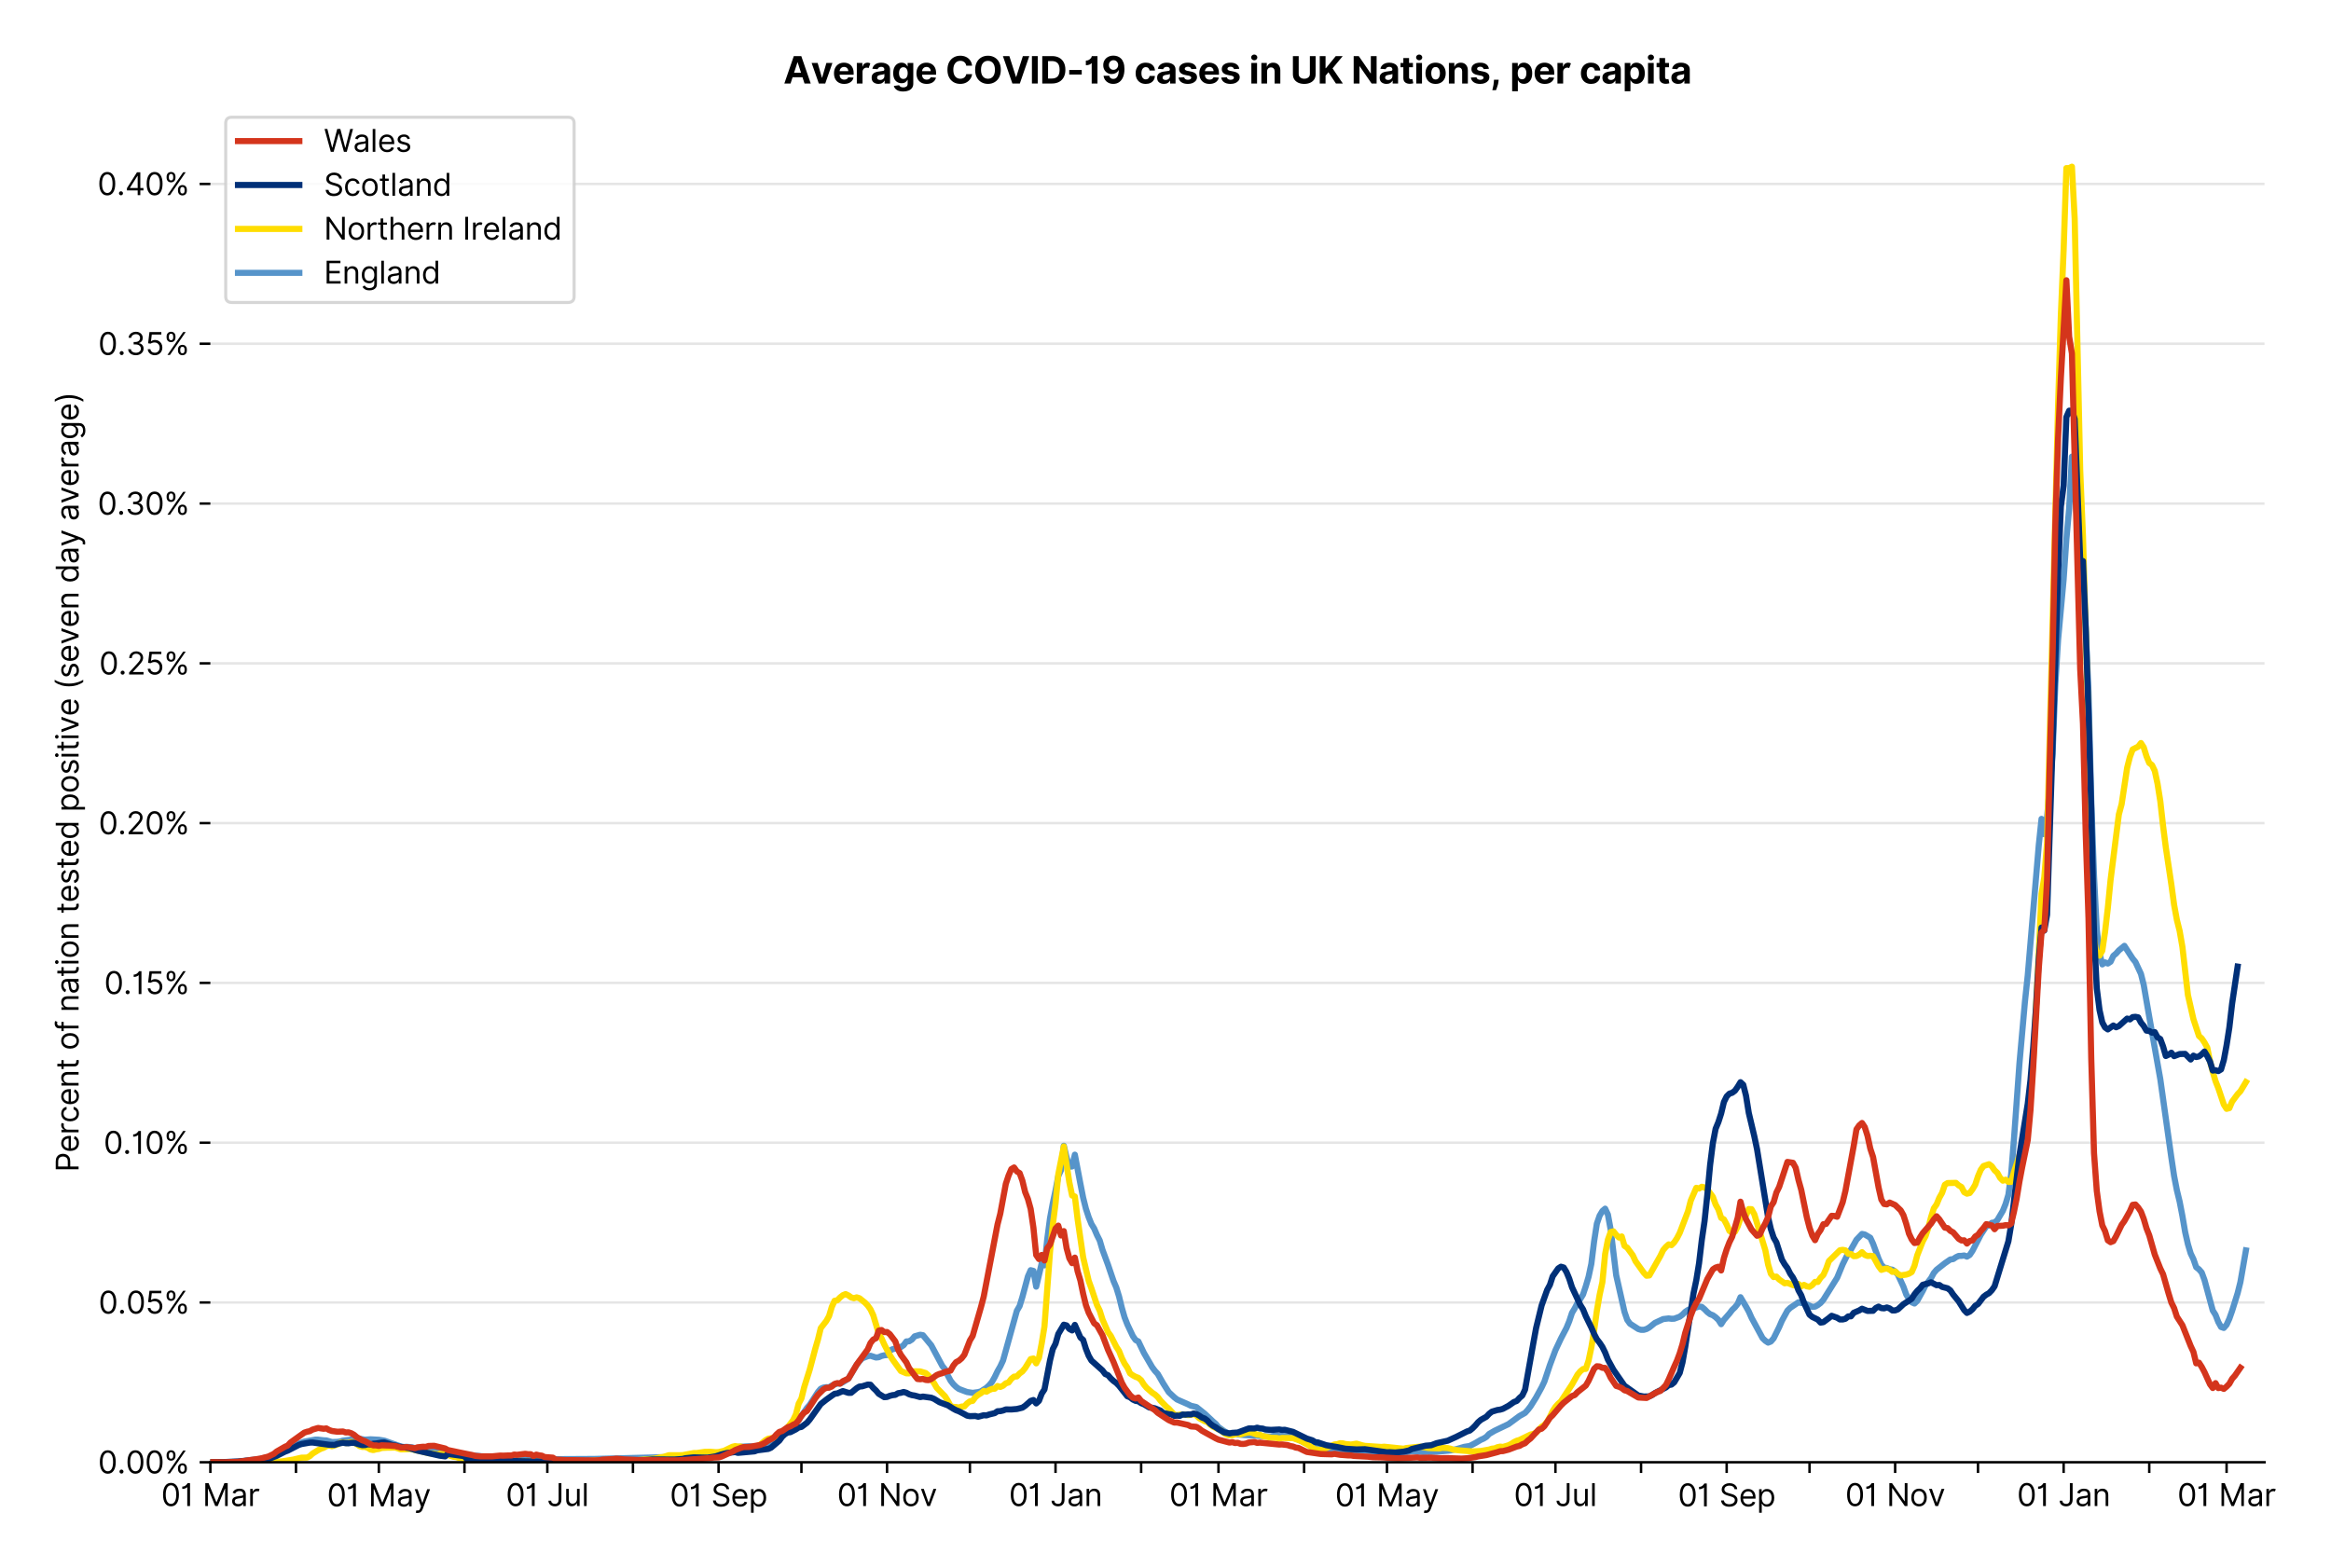 <?xml version="1.0" encoding="utf-8" standalone="no"?>
<!DOCTYPE svg PUBLIC "-//W3C//DTD SVG 1.1//EN"
  "http://www.w3.org/Graphics/SVG/1.1/DTD/svg11.dtd">
<svg xmlns:xlink="http://www.w3.org/1999/xlink" viewBox="0 0 759.843 511.234" xmlns="http://www.w3.org/2000/svg" version="1.1">
 <defs>
  <style type="text/css">*{stroke-linejoin: round; stroke-linecap: butt}</style>
 </defs>
 <g id="figure_1">
  <g id="patch_1">
   <path d="M 0 511.234 
L 759.843 511.234 
L 759.843 0 
L 0 0 
z
" style="fill: #ffffff"/>
  </g>
  <g id="axes_1">
   <g id="patch_2">
    <path d="M 68.575 476.745 
L 738.175 476.745 
L 738.175 33.225 
L 68.575 33.225 
z
" style="fill: #ffffff"/>
   </g>
   <g id="matplotlib.axis_1">
    <g id="xtick_1">
     <g id="line2d_1">
      <defs>
       <path id="md8936fa76f" d="M 0 0 
L 0 3.5 
" style="stroke: #000000; stroke-width: 0.8"/>
      </defs>
      <g>
       <use xlink:href="#md8936fa76f" x="68.575" y="476.745" style="stroke: #000000; stroke-width: 0.8"/>
      </g>
     </g>
     <g id="text_1">
      <!-- 01 Mar -->
      <g transform="translate(52.538 491.018)scale(0.1 -0.1)">
       <defs>
        <path id="Inter-Regular-30" d="M 2000 -64 
Q 1230 -64 806 561 
Q 382 1186 382 2327 
Q 382 3459 809 4088 
Q 1236 4718 2000 4718 
Q 2764 4718 3191 4088 
Q 3618 3459 3618 2327 
Q 3618 1186 3194 561 
Q 2771 -64 2000 -64 
z
M 2000 436 
Q 2509 436 2791 927 
Q 3073 1418 3073 2327 
Q 3073 3234 2789 3730 
Q 2505 4227 2000 4227 
Q 1496 4227 1211 3730 
Q 927 3234 927 2327 
Q 927 1418 1210 927 
Q 1493 436 2000 436 
z
" transform="scale(0.016)"/>
        <path id="Inter-Regular-31" d="M 1973 4655 
L 1973 0 
L 1409 0 
L 1409 3836 
L 1373 3836 
Q 1341 3773 1209 3692 
Q 1077 3611 868 3551 
Q 659 3491 391 3491 
L 391 3964 
Q 661 3964 859 4061 
Q 1057 4159 1190 4291 
Q 1323 4423 1392 4529 
Q 1461 4636 1473 4655 
L 1973 4655 
z
" transform="scale(0.016)"/>
        <path id="Inter-Regular-20" transform="scale(0.016)"/>
        <path id="Inter-Regular-4d" d="M 564 4655 
L 1236 4655 
L 2818 791 
L 2873 791 
L 4455 4655 
L 5127 4655 
L 5127 0 
L 4600 0 
L 4600 3536 
L 4555 3536 
L 3100 0 
L 2591 0 
L 1136 3536 
L 1091 3536 
L 1091 0 
L 564 0 
L 564 4655 
z
" transform="scale(0.016)"/>
        <path id="Inter-Regular-61" d="M 1518 -82 
Q 1186 -82 916 44 
Q 646 170 486 410 
Q 327 650 327 991 
Q 327 1291 445 1478 
Q 564 1666 761 1773 
Q 959 1880 1199 1933 
Q 1439 1986 1682 2018 
Q 2000 2059 2199 2080 
Q 2398 2102 2490 2154 
Q 2582 2207 2582 2336 
L 2582 2355 
Q 2582 2691 2399 2877 
Q 2216 3064 1846 3064 
Q 1461 3064 1243 2895 
Q 1025 2727 936 2536 
L 427 2718 
Q 564 3036 792 3214 
Q 1021 3393 1292 3464 
Q 1564 3536 1827 3536 
Q 1996 3536 2215 3496 
Q 2434 3457 2640 3334 
Q 2846 3211 2982 2963 
Q 3118 2716 3118 2300 
L 3118 0 
L 2582 0 
L 2582 473 
L 2555 473 
Q 2500 359 2373 229 
Q 2246 100 2034 9 
Q 1823 -82 1518 -82 
z
M 1600 400 
Q 1918 400 2137 525 
Q 2357 650 2469 847 
Q 2582 1045 2582 1264 
L 2582 1755 
Q 2548 1714 2433 1681 
Q 2318 1648 2169 1624 
Q 2021 1600 1881 1583 
Q 1741 1566 1655 1555 
Q 1446 1527 1265 1467 
Q 1084 1407 974 1287 
Q 864 1168 864 964 
Q 864 684 1072 542 
Q 1280 400 1600 400 
z
" transform="scale(0.016)"/>
        <path id="Inter-Regular-72" d="M 491 0 
L 491 3491 
L 1009 3491 
L 1009 2964 
L 1046 2964 
Q 1139 3223 1389 3384 
Q 1639 3545 1955 3545 
Q 2100 3545 2209 3511 
Q 2318 3477 2400 3418 
L 2218 2964 
Q 2161 2993 2085 3010 
Q 2009 3027 1909 3027 
Q 1527 3027 1277 2794 
Q 1027 2561 1027 2209 
L 1027 0 
L 491 0 
z
" transform="scale(0.016)"/>
       </defs>
       <use xlink:href="#Inter-Regular-30"/>
       <use xlink:href="#Inter-Regular-31" x="62.5"/>
       <use xlink:href="#Inter-Regular-20" x="106.676"/>
       <use xlink:href="#Inter-Regular-4d" x="134.801"/>
       <use xlink:href="#Inter-Regular-61" x="225.994"/>
       <use xlink:href="#Inter-Regular-72" x="282.386"/>
      </g>
     </g>
    </g>
    <g id="xtick_2">
     <g id="line2d_2">
      <g>
       <use xlink:href="#md8936fa76f" x="96.485" y="476.745" style="stroke: #000000; stroke-width: 0.8"/>
      </g>
     </g>
    </g>
    <g id="xtick_3">
     <g id="line2d_3">
      <g>
       <use xlink:href="#md8936fa76f" x="123.494" y="476.745" style="stroke: #000000; stroke-width: 0.8"/>
      </g>
     </g>
     <g id="text_2">
      <!-- 01 May -->
      <g transform="translate(106.591 491.117)scale(0.1 -0.1)">
       <defs>
        <path id="Inter-Regular-79" d="M 818 -1355 
Q 682 -1355 575 -1333 
Q 468 -1311 427 -1291 
L 564 -818 
Q 857 -893 1053 -814 
Q 1250 -736 1391 -345 
L 1509 -18 
L 218 3491 
L 800 3491 
L 1764 709 
L 1800 709 
L 2764 3491 
L 3346 3491 
L 1846 -564 
Q 1550 -1355 818 -1355 
z
" transform="scale(0.016)"/>
       </defs>
       <use xlink:href="#Inter-Regular-30"/>
       <use xlink:href="#Inter-Regular-31" x="62.5"/>
       <use xlink:href="#Inter-Regular-20" x="106.676"/>
       <use xlink:href="#Inter-Regular-4d" x="134.801"/>
       <use xlink:href="#Inter-Regular-61" x="225.994"/>
       <use xlink:href="#Inter-Regular-79" x="282.386"/>
      </g>
     </g>
    </g>
    <g id="xtick_4">
     <g id="line2d_4">
      <g>
       <use xlink:href="#md8936fa76f" x="151.404" y="476.745" style="stroke: #000000; stroke-width: 0.8"/>
      </g>
     </g>
    </g>
    <g id="xtick_5">
     <g id="line2d_5">
      <g>
       <use xlink:href="#md8936fa76f" x="178.414" y="476.745" style="stroke: #000000; stroke-width: 0.8"/>
      </g>
     </g>
     <g id="text_3">
      <!-- 01 Jul -->
      <g transform="translate(164.87 491.018)scale(0.1 -0.1)">
       <defs>
        <path id="Inter-Regular-4a" d="M 2346 4655 
L 2909 4655 
L 2909 1327 
Q 2909 657 2549 296 
Q 2189 -64 1582 -64 
Q 1200 -64 902 76 
Q 605 216 434 475 
Q 264 734 264 1091 
L 818 1091 
Q 818 795 1034 615 
Q 1250 436 1582 436 
Q 1948 436 2147 664 
Q 2346 893 2346 1327 
L 2346 4655 
z
" transform="scale(0.016)"/>
        <path id="Inter-Regular-75" d="M 2691 1427 
L 2691 3491 
L 3227 3491 
L 3227 0 
L 2691 0 
L 2691 591 
L 2655 591 
Q 2532 325 2273 140 
Q 2014 -45 1618 -45 
Q 1127 -45 809 280 
Q 491 605 491 1273 
L 491 3491 
L 1027 3491 
L 1027 1309 
Q 1027 927 1242 700 
Q 1457 473 1791 473 
Q 1991 473 2199 575 
Q 2407 677 2549 888 
Q 2691 1100 2691 1427 
z
" transform="scale(0.016)"/>
        <path id="Inter-Regular-6c" d="M 1027 4655 
L 1027 0 
L 491 0 
L 491 4655 
L 1027 4655 
z
" transform="scale(0.016)"/>
       </defs>
       <use xlink:href="#Inter-Regular-30"/>
       <use xlink:href="#Inter-Regular-31" x="62.5"/>
       <use xlink:href="#Inter-Regular-20" x="106.676"/>
       <use xlink:href="#Inter-Regular-4a" x="134.801"/>
       <use xlink:href="#Inter-Regular-75" x="189.063"/>
       <use xlink:href="#Inter-Regular-6c" x="247.159"/>
      </g>
     </g>
    </g>
    <g id="xtick_6">
     <g id="line2d_6">
      <g>
       <use xlink:href="#md8936fa76f" x="206.323" y="476.745" style="stroke: #000000; stroke-width: 0.8"/>
      </g>
     </g>
    </g>
    <g id="xtick_7">
     <g id="line2d_7">
      <g>
       <use xlink:href="#md8936fa76f" x="234.233" y="476.745" style="stroke: #000000; stroke-width: 0.8"/>
      </g>
     </g>
     <g id="text_4">
      <!-- 01 Sep -->
      <g transform="translate(218.346 491.117)scale(0.1 -0.1)">
       <defs>
        <path id="Inter-Regular-53" d="M 3109 3491 
Q 3068 3836 2777 4027 
Q 2486 4218 2064 4218 
Q 1600 4218 1318 3999 
Q 1036 3780 1036 3445 
Q 1036 3195 1189 3042 
Q 1343 2889 1553 2803 
Q 1764 2718 1936 2673 
L 2409 2545 
Q 2591 2498 2815 2414 
Q 3039 2330 3244 2185 
Q 3450 2041 3584 1816 
Q 3718 1591 3718 1264 
Q 3718 886 3521 581 
Q 3325 277 2949 97 
Q 2573 -82 2036 -82 
Q 1286 -82 845 272 
Q 405 627 364 1200 
L 946 1200 
Q 968 936 1124 764 
Q 1280 593 1519 510 
Q 1759 427 2036 427 
Q 2359 427 2616 533 
Q 2873 639 3023 828 
Q 3173 1018 3173 1273 
Q 3173 1505 3043 1650 
Q 2914 1795 2702 1886 
Q 2491 1977 2246 2045 
L 1673 2209 
Q 1127 2366 809 2657 
Q 491 2948 491 3418 
Q 491 3809 703 4101 
Q 916 4393 1276 4555 
Q 1636 4718 2082 4718 
Q 2532 4718 2882 4558 
Q 3232 4398 3437 4120 
Q 3643 3843 3655 3491 
L 3109 3491 
z
" transform="scale(0.016)"/>
        <path id="Inter-Regular-65" d="M 1955 -73 
Q 1450 -73 1085 151 
Q 721 375 524 778 
Q 327 1182 327 1718 
Q 327 2255 524 2665 
Q 721 3075 1074 3305 
Q 1427 3536 1900 3536 
Q 2173 3536 2439 3445 
Q 2705 3355 2923 3151 
Q 3141 2948 3270 2614 
Q 3400 2280 3400 1791 
L 3400 1564 
L 866 1564 
Q 884 1005 1183 707 
Q 1482 409 1955 409 
Q 2271 409 2498 545 
Q 2725 682 2827 955 
L 3346 809 
Q 3223 414 2854 170 
Q 2486 -73 1955 -73 
z
M 866 2027 
L 2855 2027 
Q 2855 2470 2595 2762 
Q 2336 3055 1900 3055 
Q 1593 3055 1368 2911 
Q 1143 2768 1013 2533 
Q 884 2298 866 2027 
z
" transform="scale(0.016)"/>
        <path id="Inter-Regular-70" d="M 491 -1309 
L 491 3491 
L 1009 3491 
L 1009 2936 
L 1073 2936 
Q 1132 3027 1237 3169 
Q 1343 3311 1542 3423 
Q 1741 3536 2082 3536 
Q 2523 3536 2859 3315 
Q 3196 3095 3384 2690 
Q 3573 2286 3573 1736 
Q 3573 1182 3384 776 
Q 3196 370 2861 148 
Q 2527 -73 2091 -73 
Q 1755 -73 1552 39 
Q 1350 152 1241 296 
Q 1132 441 1073 536 
L 1027 536 
L 1027 -1309 
L 491 -1309 
z
M 1018 1745 
Q 1018 1152 1276 780 
Q 1534 409 2018 409 
Q 2355 409 2581 587 
Q 2807 766 2921 1069 
Q 3036 1373 3036 1745 
Q 3036 2114 2923 2410 
Q 2811 2707 2585 2881 
Q 2359 3055 2018 3055 
Q 1527 3055 1272 2693 
Q 1018 2332 1018 1745 
z
" transform="scale(0.016)"/>
       </defs>
       <use xlink:href="#Inter-Regular-30"/>
       <use xlink:href="#Inter-Regular-31" x="62.5"/>
       <use xlink:href="#Inter-Regular-20" x="106.676"/>
       <use xlink:href="#Inter-Regular-53" x="134.801"/>
       <use xlink:href="#Inter-Regular-65" x="198.58"/>
       <use xlink:href="#Inter-Regular-70" x="256.818"/>
      </g>
     </g>
    </g>
    <g id="xtick_8">
     <g id="line2d_8">
      <g>
       <use xlink:href="#md8936fa76f" x="261.243" y="476.745" style="stroke: #000000; stroke-width: 0.8"/>
      </g>
     </g>
    </g>
    <g id="xtick_9">
     <g id="line2d_9">
      <g>
       <use xlink:href="#md8936fa76f" x="289.153" y="476.745" style="stroke: #000000; stroke-width: 0.8"/>
      </g>
     </g>
     <g id="text_5">
      <!-- 01 Nov -->
      <g transform="translate(272.881 491.018)scale(0.1 -0.1)">
       <defs>
        <path id="Inter-Regular-4e" d="M 4255 4655 
L 4255 0 
L 3709 0 
L 1173 3655 
L 1127 3655 
L 1127 0 
L 564 0 
L 564 4655 
L 1109 4655 
L 3655 991 
L 3700 991 
L 3700 4655 
L 4255 4655 
z
" transform="scale(0.016)"/>
        <path id="Inter-Regular-6f" d="M 1909 -73 
Q 1436 -73 1080 152 
Q 725 377 526 781 
Q 327 1186 327 1727 
Q 327 2273 526 2679 
Q 725 3086 1080 3311 
Q 1436 3536 1909 3536 
Q 2382 3536 2737 3311 
Q 3093 3086 3292 2679 
Q 3491 2273 3491 1727 
Q 3491 1186 3292 781 
Q 3093 377 2737 152 
Q 2382 -73 1909 -73 
z
M 1909 409 
Q 2268 409 2500 593 
Q 2732 777 2843 1077 
Q 2955 1377 2955 1727 
Q 2955 2077 2843 2379 
Q 2732 2682 2500 2868 
Q 2268 3055 1909 3055 
Q 1550 3055 1318 2868 
Q 1086 2682 975 2379 
Q 864 2077 864 1727 
Q 864 1377 975 1077 
Q 1086 777 1318 593 
Q 1550 409 1909 409 
z
" transform="scale(0.016)"/>
        <path id="Inter-Regular-76" d="M 3346 3491 
L 2055 0 
L 1509 0 
L 218 3491 
L 800 3491 
L 1764 709 
L 1800 709 
L 2764 3491 
L 3346 3491 
z
" transform="scale(0.016)"/>
       </defs>
       <use xlink:href="#Inter-Regular-30"/>
       <use xlink:href="#Inter-Regular-31" x="62.5"/>
       <use xlink:href="#Inter-Regular-20" x="106.676"/>
       <use xlink:href="#Inter-Regular-4e" x="134.801"/>
       <use xlink:href="#Inter-Regular-6f" x="210.085"/>
       <use xlink:href="#Inter-Regular-76" x="269.744"/>
      </g>
     </g>
    </g>
    <g id="xtick_10">
     <g id="line2d_10">
      <g>
       <use xlink:href="#md8936fa76f" x="316.162" y="476.745" style="stroke: #000000; stroke-width: 0.8"/>
      </g>
     </g>
    </g>
    <g id="xtick_11">
     <g id="line2d_11">
      <g>
       <use xlink:href="#md8936fa76f" x="344.072" y="476.745" style="stroke: #000000; stroke-width: 0.8"/>
      </g>
     </g>
     <g id="text_6">
      <!-- 01 Jan -->
      <g transform="translate(328.873 491.018)scale(0.1 -0.1)">
       <defs>
        <path id="Inter-Regular-6e" d="M 1027 2100 
L 1027 0 
L 491 0 
L 491 3491 
L 1009 3491 
L 1009 2945 
L 1055 2945 
Q 1177 3211 1427 3373 
Q 1677 3536 2073 3536 
Q 2602 3536 2928 3211 
Q 3255 2886 3255 2218 
L 3255 0 
L 2718 0 
L 2718 2182 
Q 2718 2593 2504 2824 
Q 2291 3055 1918 3055 
Q 1534 3055 1280 2806 
Q 1027 2557 1027 2100 
z
" transform="scale(0.016)"/>
       </defs>
       <use xlink:href="#Inter-Regular-30"/>
       <use xlink:href="#Inter-Regular-31" x="62.5"/>
       <use xlink:href="#Inter-Regular-20" x="106.676"/>
       <use xlink:href="#Inter-Regular-4a" x="134.801"/>
       <use xlink:href="#Inter-Regular-61" x="189.063"/>
       <use xlink:href="#Inter-Regular-6e" x="245.455"/>
      </g>
     </g>
    </g>
    <g id="xtick_12">
     <g id="line2d_12">
      <g>
       <use xlink:href="#md8936fa76f" x="371.982" y="476.745" style="stroke: #000000; stroke-width: 0.8"/>
      </g>
     </g>
    </g>
    <g id="xtick_13">
     <g id="line2d_13">
      <g>
       <use xlink:href="#md8936fa76f" x="397.191" y="476.745" style="stroke: #000000; stroke-width: 0.8"/>
      </g>
     </g>
     <g id="text_7">
      <!-- 01 Mar -->
      <g transform="translate(381.154 491.018)scale(0.1 -0.1)">
       <use xlink:href="#Inter-Regular-30"/>
       <use xlink:href="#Inter-Regular-31" x="62.5"/>
       <use xlink:href="#Inter-Regular-20" x="106.676"/>
       <use xlink:href="#Inter-Regular-4d" x="134.801"/>
       <use xlink:href="#Inter-Regular-61" x="225.994"/>
       <use xlink:href="#Inter-Regular-72" x="282.386"/>
      </g>
     </g>
    </g>
    <g id="xtick_14">
     <g id="line2d_14">
      <g>
       <use xlink:href="#md8936fa76f" x="425.1" y="476.745" style="stroke: #000000; stroke-width: 0.8"/>
      </g>
     </g>
    </g>
    <g id="xtick_15">
     <g id="line2d_15">
      <g>
       <use xlink:href="#md8936fa76f" x="452.11" y="476.745" style="stroke: #000000; stroke-width: 0.8"/>
      </g>
     </g>
     <g id="text_8">
      <!-- 01 May -->
      <g transform="translate(435.207 491.117)scale(0.1 -0.1)">
       <use xlink:href="#Inter-Regular-30"/>
       <use xlink:href="#Inter-Regular-31" x="62.5"/>
       <use xlink:href="#Inter-Regular-20" x="106.676"/>
       <use xlink:href="#Inter-Regular-4d" x="134.801"/>
       <use xlink:href="#Inter-Regular-61" x="225.994"/>
       <use xlink:href="#Inter-Regular-79" x="282.386"/>
      </g>
     </g>
    </g>
    <g id="xtick_16">
     <g id="line2d_16">
      <g>
       <use xlink:href="#md8936fa76f" x="480.02" y="476.745" style="stroke: #000000; stroke-width: 0.8"/>
      </g>
     </g>
    </g>
    <g id="xtick_17">
     <g id="line2d_17">
      <g>
       <use xlink:href="#md8936fa76f" x="507.029" y="476.745" style="stroke: #000000; stroke-width: 0.8"/>
      </g>
     </g>
     <g id="text_9">
      <!-- 01 Jul -->
      <g transform="translate(493.485 491.018)scale(0.1 -0.1)">
       <use xlink:href="#Inter-Regular-30"/>
       <use xlink:href="#Inter-Regular-31" x="62.5"/>
       <use xlink:href="#Inter-Regular-20" x="106.676"/>
       <use xlink:href="#Inter-Regular-4a" x="134.801"/>
       <use xlink:href="#Inter-Regular-75" x="189.063"/>
       <use xlink:href="#Inter-Regular-6c" x="247.159"/>
      </g>
     </g>
    </g>
    <g id="xtick_18">
     <g id="line2d_18">
      <g>
       <use xlink:href="#md8936fa76f" x="534.939" y="476.745" style="stroke: #000000; stroke-width: 0.8"/>
      </g>
     </g>
    </g>
    <g id="xtick_19">
     <g id="line2d_19">
      <g>
       <use xlink:href="#md8936fa76f" x="562.849" y="476.745" style="stroke: #000000; stroke-width: 0.8"/>
      </g>
     </g>
     <g id="text_10">
      <!-- 01 Sep -->
      <g transform="translate(546.961 491.117)scale(0.1 -0.1)">
       <use xlink:href="#Inter-Regular-30"/>
       <use xlink:href="#Inter-Regular-31" x="62.5"/>
       <use xlink:href="#Inter-Regular-20" x="106.676"/>
       <use xlink:href="#Inter-Regular-53" x="134.801"/>
       <use xlink:href="#Inter-Regular-65" x="198.58"/>
       <use xlink:href="#Inter-Regular-70" x="256.818"/>
      </g>
     </g>
    </g>
    <g id="xtick_20">
     <g id="line2d_20">
      <g>
       <use xlink:href="#md8936fa76f" x="589.858" y="476.745" style="stroke: #000000; stroke-width: 0.8"/>
      </g>
     </g>
    </g>
    <g id="xtick_21">
     <g id="line2d_21">
      <g>
       <use xlink:href="#md8936fa76f" x="617.768" y="476.745" style="stroke: #000000; stroke-width: 0.8"/>
      </g>
     </g>
     <g id="text_11">
      <!-- 01 Nov -->
      <g transform="translate(601.497 491.018)scale(0.1 -0.1)">
       <use xlink:href="#Inter-Regular-30"/>
       <use xlink:href="#Inter-Regular-31" x="62.5"/>
       <use xlink:href="#Inter-Regular-20" x="106.676"/>
       <use xlink:href="#Inter-Regular-4e" x="134.801"/>
       <use xlink:href="#Inter-Regular-6f" x="210.085"/>
       <use xlink:href="#Inter-Regular-76" x="269.744"/>
      </g>
     </g>
    </g>
    <g id="xtick_22">
     <g id="line2d_22">
      <g>
       <use xlink:href="#md8936fa76f" x="644.778" y="476.745" style="stroke: #000000; stroke-width: 0.8"/>
      </g>
     </g>
    </g>
    <g id="xtick_23">
     <g id="line2d_23">
      <g>
       <use xlink:href="#md8936fa76f" x="672.688" y="476.745" style="stroke: #000000; stroke-width: 0.8"/>
      </g>
     </g>
     <g id="text_12">
      <!-- 01 Jan -->
      <g transform="translate(657.488 491.018)scale(0.1 -0.1)">
       <use xlink:href="#Inter-Regular-30"/>
       <use xlink:href="#Inter-Regular-31" x="62.5"/>
       <use xlink:href="#Inter-Regular-20" x="106.676"/>
       <use xlink:href="#Inter-Regular-4a" x="134.801"/>
       <use xlink:href="#Inter-Regular-61" x="189.063"/>
       <use xlink:href="#Inter-Regular-6e" x="245.455"/>
      </g>
     </g>
    </g>
    <g id="xtick_24">
     <g id="line2d_24">
      <g>
       <use xlink:href="#md8936fa76f" x="700.597" y="476.745" style="stroke: #000000; stroke-width: 0.8"/>
      </g>
     </g>
    </g>
    <g id="xtick_25">
     <g id="line2d_25">
      <g>
       <use xlink:href="#md8936fa76f" x="725.806" y="476.745" style="stroke: #000000; stroke-width: 0.8"/>
      </g>
     </g>
     <g id="text_13">
      <!-- 01 Mar -->
      <g transform="translate(709.769 491.018)scale(0.1 -0.1)">
       <use xlink:href="#Inter-Regular-30"/>
       <use xlink:href="#Inter-Regular-31" x="62.5"/>
       <use xlink:href="#Inter-Regular-20" x="106.676"/>
       <use xlink:href="#Inter-Regular-4d" x="134.801"/>
       <use xlink:href="#Inter-Regular-61" x="225.994"/>
       <use xlink:href="#Inter-Regular-72" x="282.386"/>
      </g>
     </g>
    </g>
   </g>
   <g id="matplotlib.axis_2">
    <g id="ytick_1">
     <g id="line2d_26">
      <path d="M 68.575 476.745 
L 738.175 476.745 
" clip-path="url(#p192653ea1e)" style="fill: none; stroke: #e5e5e5; stroke-width: 0.8; stroke-linecap: square"/>
     </g>
     <g id="line2d_27">
      <defs>
       <path id="mb78cf836da" d="M 0 0 
L -3.5 0 
" style="stroke: #000000; stroke-width: 0.8"/>
      </defs>
      <g>
       <use xlink:href="#mb78cf836da" x="68.575" y="476.745" style="stroke: #000000; stroke-width: 0.8"/>
      </g>
     </g>
     <g id="text_14">
      <!-- 0.00% -->
      <g transform="translate(31.944 480.382)scale(0.1 -0.1)">
       <defs>
        <path id="Inter-Regular-2e" d="M 882 -36 
Q 714 -36 593 84 
Q 473 205 473 373 
Q 473 541 593 661 
Q 714 782 882 782 
Q 1050 782 1170 661 
Q 1291 541 1291 373 
Q 1291 205 1170 84 
Q 1050 -36 882 -36 
z
" transform="scale(0.016)"/>
        <path id="Inter-Regular-25" d="M 2855 873 
L 2855 1118 
Q 2855 1373 2960 1585 
Q 3066 1798 3269 1926 
Q 3473 2055 3764 2055 
Q 4059 2055 4259 1926 
Q 4459 1798 4561 1585 
Q 4664 1373 4664 1118 
L 4664 873 
Q 4664 618 4560 405 
Q 4457 193 4256 64 
Q 4055 -64 3764 -64 
Q 3468 -64 3266 64 
Q 3064 193 2959 405 
Q 2855 618 2855 873 
z
M 536 3536 
L 536 3782 
Q 536 4036 642 4248 
Q 748 4461 951 4589 
Q 1155 4718 1446 4718 
Q 1741 4718 1941 4589 
Q 2141 4461 2243 4248 
Q 2346 4036 2346 3782 
L 2346 3536 
Q 2346 3282 2242 3069 
Q 2139 2857 1937 2728 
Q 1736 2600 1446 2600 
Q 1150 2600 948 2728 
Q 746 2857 641 3069 
Q 536 3282 536 3536 
z
M 709 0 
L 3909 4655 
L 4427 4655 
L 1227 0 
L 709 0 
z
M 3318 1118 
L 3318 873 
Q 3318 661 3418 494 
Q 3518 327 3764 327 
Q 4002 327 4101 494 
Q 4200 661 4200 873 
L 4200 1118 
Q 4200 1330 4104 1497 
Q 4009 1664 3764 1664 
Q 3525 1664 3421 1497 
Q 3318 1330 3318 1118 
z
M 1000 3782 
L 1000 3536 
Q 1000 3325 1100 3158 
Q 1200 2991 1446 2991 
Q 1684 2991 1783 3158 
Q 1882 3325 1882 3536 
L 1882 3782 
Q 1882 3993 1786 4160 
Q 1691 4327 1446 4327 
Q 1207 4327 1103 4160 
Q 1000 3993 1000 3782 
z
" transform="scale(0.016)"/>
       </defs>
       <use xlink:href="#Inter-Regular-30"/>
       <use xlink:href="#Inter-Regular-2e" x="62.5"/>
       <use xlink:href="#Inter-Regular-30" x="90.057"/>
       <use xlink:href="#Inter-Regular-30" x="152.557"/>
       <use xlink:href="#Inter-Regular-25" x="215.057"/>
      </g>
     </g>
    </g>
    <g id="ytick_2">
     <g id="line2d_28">
      <path d="M 68.575 424.649 
L 738.175 424.649 
" clip-path="url(#p192653ea1e)" style="fill: none; stroke: #e5e5e5; stroke-width: 0.8; stroke-linecap: square"/>
     </g>
     <g id="line2d_29">
      <g>
       <use xlink:href="#mb78cf836da" x="68.575" y="424.649" style="stroke: #000000; stroke-width: 0.8"/>
      </g>
     </g>
     <g id="text_15">
      <!-- 0.05% -->
      <g transform="translate(32.114 428.286)scale(0.1 -0.1)">
       <defs>
        <path id="Inter-Regular-35" d="M 1936 -64 
Q 1536 -64 1216 95 
Q 896 255 702 532 
Q 509 809 491 1164 
L 1036 1164 
Q 1068 848 1324 642 
Q 1580 436 1936 436 
Q 2223 436 2447 570 
Q 2671 705 2799 940 
Q 2927 1175 2927 1473 
Q 2927 1777 2794 2017 
Q 2661 2257 2429 2395 
Q 2198 2534 1900 2536 
Q 1686 2539 1461 2472 
Q 1236 2405 1091 2300 
L 564 2364 
L 846 4655 
L 3264 4655 
L 3264 4155 
L 1318 4155 
L 1155 2782 
L 1182 2782 
Q 1325 2895 1541 2970 
Q 1757 3045 1991 3045 
Q 2418 3045 2753 2842 
Q 3089 2639 3281 2286 
Q 3473 1934 3473 1482 
Q 3473 1036 3274 687 
Q 3075 339 2727 137 
Q 2380 -64 1936 -64 
z
" transform="scale(0.016)"/>
       </defs>
       <use xlink:href="#Inter-Regular-30"/>
       <use xlink:href="#Inter-Regular-2e" x="62.5"/>
       <use xlink:href="#Inter-Regular-30" x="90.057"/>
       <use xlink:href="#Inter-Regular-35" x="152.557"/>
       <use xlink:href="#Inter-Regular-25" x="213.352"/>
      </g>
     </g>
    </g>
    <g id="ytick_3">
     <g id="line2d_30">
      <path d="M 68.575 372.554 
L 738.175 372.554 
" clip-path="url(#p192653ea1e)" style="fill: none; stroke: #e5e5e5; stroke-width: 0.8; stroke-linecap: square"/>
     </g>
     <g id="line2d_31">
      <g>
       <use xlink:href="#mb78cf836da" x="68.575" y="372.554" style="stroke: #000000; stroke-width: 0.8"/>
      </g>
     </g>
     <g id="text_16">
      <!-- 0.10% -->
      <g transform="translate(33.777 376.191)scale(0.1 -0.1)">
       <use xlink:href="#Inter-Regular-30"/>
       <use xlink:href="#Inter-Regular-2e" x="62.5"/>
       <use xlink:href="#Inter-Regular-31" x="90.057"/>
       <use xlink:href="#Inter-Regular-30" x="134.233"/>
       <use xlink:href="#Inter-Regular-25" x="196.733"/>
      </g>
     </g>
    </g>
    <g id="ytick_4">
     <g id="line2d_32">
      <path d="M 68.575 320.458 
L 738.175 320.458 
" clip-path="url(#p192653ea1e)" style="fill: none; stroke: #e5e5e5; stroke-width: 0.8; stroke-linecap: square"/>
     </g>
     <g id="line2d_33">
      <g>
       <use xlink:href="#mb78cf836da" x="68.575" y="320.458" style="stroke: #000000; stroke-width: 0.8"/>
      </g>
     </g>
     <g id="text_17">
      <!-- 0.15% -->
      <g transform="translate(33.947 324.095)scale(0.1 -0.1)">
       <use xlink:href="#Inter-Regular-30"/>
       <use xlink:href="#Inter-Regular-2e" x="62.5"/>
       <use xlink:href="#Inter-Regular-31" x="90.057"/>
       <use xlink:href="#Inter-Regular-35" x="134.233"/>
       <use xlink:href="#Inter-Regular-25" x="195.028"/>
      </g>
     </g>
    </g>
    <g id="ytick_5">
     <g id="line2d_34">
      <path d="M 68.575 268.363 
L 738.175 268.363 
" clip-path="url(#p192653ea1e)" style="fill: none; stroke: #e5e5e5; stroke-width: 0.8; stroke-linecap: square"/>
     </g>
     <g id="line2d_35">
      <g>
       <use xlink:href="#mb78cf836da" x="68.575" y="268.363" style="stroke: #000000; stroke-width: 0.8"/>
      </g>
     </g>
     <g id="text_18">
      <!-- 0.20% -->
      <g transform="translate(32.142 272)scale(0.1 -0.1)">
       <defs>
        <path id="Inter-Regular-32" d="M 482 0 
L 482 409 
L 2018 2091 
Q 2289 2386 2464 2605 
Q 2639 2825 2724 3019 
Q 2809 3214 2809 3427 
Q 2809 3795 2553 4011 
Q 2298 4227 1918 4227 
Q 1514 4227 1275 3985 
Q 1036 3743 1036 3345 
L 500 3345 
Q 500 3755 688 4064 
Q 877 4373 1203 4545 
Q 1530 4718 1936 4718 
Q 2346 4718 2661 4545 
Q 2977 4373 3156 4079 
Q 3336 3786 3336 3427 
Q 3336 3170 3244 2926 
Q 3152 2682 2926 2383 
Q 2700 2084 2300 1655 
L 1255 536 
L 1255 500 
L 3418 500 
L 3418 0 
L 482 0 
z
" transform="scale(0.016)"/>
       </defs>
       <use xlink:href="#Inter-Regular-30"/>
       <use xlink:href="#Inter-Regular-2e" x="62.5"/>
       <use xlink:href="#Inter-Regular-32" x="90.057"/>
       <use xlink:href="#Inter-Regular-30" x="150.568"/>
       <use xlink:href="#Inter-Regular-25" x="213.068"/>
      </g>
     </g>
    </g>
    <g id="ytick_6">
     <g id="line2d_36">
      <path d="M 68.575 216.267 
L 738.175 216.267 
" clip-path="url(#p192653ea1e)" style="fill: none; stroke: #e5e5e5; stroke-width: 0.8; stroke-linecap: square"/>
     </g>
     <g id="line2d_37">
      <g>
       <use xlink:href="#mb78cf836da" x="68.575" y="216.267" style="stroke: #000000; stroke-width: 0.8"/>
      </g>
     </g>
     <g id="text_19">
      <!-- 0.25% -->
      <g transform="translate(32.312 219.904)scale(0.1 -0.1)">
       <use xlink:href="#Inter-Regular-30"/>
       <use xlink:href="#Inter-Regular-2e" x="62.5"/>
       <use xlink:href="#Inter-Regular-32" x="90.057"/>
       <use xlink:href="#Inter-Regular-35" x="150.568"/>
       <use xlink:href="#Inter-Regular-25" x="211.364"/>
      </g>
     </g>
    </g>
    <g id="ytick_7">
     <g id="line2d_38">
      <path d="M 68.575 164.172 
L 738.175 164.172 
" clip-path="url(#p192653ea1e)" style="fill: none; stroke: #e5e5e5; stroke-width: 0.8; stroke-linecap: square"/>
     </g>
     <g id="line2d_39">
      <g>
       <use xlink:href="#mb78cf836da" x="68.575" y="164.172" style="stroke: #000000; stroke-width: 0.8"/>
      </g>
     </g>
     <g id="text_20">
      <!-- 0.30% -->
      <g transform="translate(31.83 167.809)scale(0.1 -0.1)">
       <defs>
        <path id="Inter-Regular-33" d="M 2055 -64 
Q 1605 -64 1253 90 
Q 902 245 696 521 
Q 491 798 473 1164 
L 1046 1164 
Q 1071 827 1356 631 
Q 1641 436 2046 436 
Q 2493 436 2783 664 
Q 3073 893 3073 1264 
Q 3073 1650 2787 1893 
Q 2502 2136 1973 2136 
L 1600 2136 
L 1600 2636 
L 1973 2636 
Q 2386 2636 2647 2856 
Q 2909 3077 2909 3445 
Q 2909 3798 2679 4012 
Q 2450 4227 2064 4227 
Q 1823 4227 1610 4139 
Q 1398 4052 1264 3887 
Q 1130 3723 1118 3491 
L 573 3491 
Q 586 3857 793 4133 
Q 1000 4409 1335 4563 
Q 1671 4718 2073 4718 
Q 2505 4718 2814 4544 
Q 3123 4370 3289 4086 
Q 3455 3802 3455 3473 
Q 3455 3080 3249 2802 
Q 3043 2525 2691 2418 
L 2691 2382 
Q 3132 2309 3379 2008 
Q 3627 1707 3627 1264 
Q 3627 884 3421 583 
Q 3216 282 2861 109 
Q 2507 -64 2055 -64 
z
" transform="scale(0.016)"/>
       </defs>
       <use xlink:href="#Inter-Regular-30"/>
       <use xlink:href="#Inter-Regular-2e" x="62.5"/>
       <use xlink:href="#Inter-Regular-33" x="90.057"/>
       <use xlink:href="#Inter-Regular-30" x="153.693"/>
       <use xlink:href="#Inter-Regular-25" x="216.193"/>
      </g>
     </g>
    </g>
    <g id="ytick_8">
     <g id="line2d_40">
      <path d="M 68.575 112.076 
L 738.175 112.076 
" clip-path="url(#p192653ea1e)" style="fill: none; stroke: #e5e5e5; stroke-width: 0.8; stroke-linecap: square"/>
     </g>
     <g id="line2d_41">
      <g>
       <use xlink:href="#mb78cf836da" x="68.575" y="112.076" style="stroke: #000000; stroke-width: 0.8"/>
      </g>
     </g>
     <g id="text_21">
      <!-- 0.35% -->
      <g transform="translate(32 115.713)scale(0.1 -0.1)">
       <use xlink:href="#Inter-Regular-30"/>
       <use xlink:href="#Inter-Regular-2e" x="62.5"/>
       <use xlink:href="#Inter-Regular-33" x="90.057"/>
       <use xlink:href="#Inter-Regular-35" x="153.693"/>
       <use xlink:href="#Inter-Regular-25" x="214.489"/>
      </g>
     </g>
    </g>
    <g id="ytick_9">
     <g id="line2d_42">
      <path d="M 68.575 59.981 
L 738.175 59.981 
" clip-path="url(#p192653ea1e)" style="fill: none; stroke: #e5e5e5; stroke-width: 0.8; stroke-linecap: square"/>
     </g>
     <g id="line2d_43">
      <g>
       <use xlink:href="#mb78cf836da" x="68.575" y="59.981" style="stroke: #000000; stroke-width: 0.8"/>
      </g>
     </g>
     <g id="text_22">
      <!-- 0.40% -->
      <g transform="translate(31.773 63.618)scale(0.1 -0.1)">
       <defs>
        <path id="Inter-Regular-34" d="M 373 955 
L 373 1418 
L 2418 4655 
L 3100 4655 
L 3100 1455 
L 3736 1455 
L 3736 955 
L 3100 955 
L 3100 0 
L 2564 0 
L 2564 955 
L 373 955 
z
M 2564 1455 
L 2564 3936 
L 2527 3936 
L 982 1491 
L 982 1455 
L 2564 1455 
z
" transform="scale(0.016)"/>
       </defs>
       <use xlink:href="#Inter-Regular-30"/>
       <use xlink:href="#Inter-Regular-2e" x="62.5"/>
       <use xlink:href="#Inter-Regular-34" x="90.057"/>
       <use xlink:href="#Inter-Regular-30" x="154.261"/>
       <use xlink:href="#Inter-Regular-25" x="216.761"/>
      </g>
     </g>
    </g>
    <g id="text_23">
     <!-- Percent of nation tested positive (seven day average) -->
     <g transform="translate(25.614 382.124)rotate(-90)scale(0.1 -0.1)">
      <defs>
       <path id="Inter-Regular-50" d="M 564 0 
L 564 4655 
L 2136 4655 
Q 2684 4655 3033 4458 
Q 3382 4261 3550 3927 
Q 3718 3593 3718 3182 
Q 3718 2770 3551 2434 
Q 3384 2098 3036 1899 
Q 2689 1700 2146 1700 
L 1127 1700 
L 1127 0 
L 564 0 
z
M 1127 2200 
L 2127 2200 
Q 2689 2200 2926 2482 
Q 3164 2764 3164 3182 
Q 3164 3602 2925 3878 
Q 2686 4155 2118 4155 
L 1127 4155 
L 1127 2200 
z
" transform="scale(0.016)"/>
       <path id="Inter-Regular-63" d="M 1909 -73 
Q 1418 -73 1063 159 
Q 709 391 518 798 
Q 327 1205 327 1727 
Q 327 2259 524 2667 
Q 721 3075 1074 3305 
Q 1427 3536 1900 3536 
Q 2268 3536 2563 3400 
Q 2859 3264 3047 3018 
Q 3236 2773 3282 2445 
L 2746 2445 
Q 2684 2684 2474 2869 
Q 2264 3055 1909 3055 
Q 1439 3055 1151 2697 
Q 864 2339 864 1745 
Q 864 1139 1148 774 
Q 1432 409 1909 409 
Q 2223 409 2447 570 
Q 2671 732 2746 1018 
L 3282 1018 
Q 3236 709 3058 462 
Q 2880 216 2588 71 
Q 2296 -73 1909 -73 
z
" transform="scale(0.016)"/>
       <path id="Inter-Regular-74" d="M 2009 3491 
L 2009 3036 
L 1264 3036 
L 1264 1000 
Q 1264 773 1331 660 
Q 1398 548 1503 510 
Q 1609 473 1727 473 
Q 1816 473 1873 483 
Q 1930 493 1964 500 
L 2073 18 
Q 2018 -2 1920 -23 
Q 1823 -45 1673 -45 
Q 1446 -45 1228 52 
Q 1011 150 869 350 
Q 727 550 727 855 
L 727 3036 
L 200 3036 
L 200 3491 
L 727 3491 
L 727 4327 
L 1264 4327 
L 1264 3491 
L 2009 3491 
z
" transform="scale(0.016)"/>
       <path id="Inter-Regular-66" d="M 2046 3491 
L 2046 3036 
L 1264 3036 
L 1264 0 
L 727 0 
L 727 3036 
L 164 3036 
L 164 3491 
L 727 3491 
L 727 3973 
Q 727 4273 868 4473 
Q 1009 4673 1234 4773 
Q 1459 4873 1709 4873 
Q 1907 4873 2032 4841 
Q 2157 4809 2218 4782 
L 2064 4318 
Q 2023 4332 1951 4352 
Q 1880 4373 1764 4373 
Q 1498 4373 1381 4239 
Q 1264 4105 1264 3845 
L 1264 3491 
L 2046 3491 
z
" transform="scale(0.016)"/>
       <path id="Inter-Regular-69" d="M 491 0 
L 491 3491 
L 1027 3491 
L 1027 0 
L 491 0 
z
M 764 4073 
Q 607 4073 494 4179 
Q 382 4286 382 4436 
Q 382 4586 494 4693 
Q 607 4800 764 4800 
Q 921 4800 1033 4693 
Q 1146 4586 1146 4436 
Q 1146 4286 1033 4179 
Q 921 4073 764 4073 
z
" transform="scale(0.016)"/>
       <path id="Inter-Regular-73" d="M 2964 2709 
L 2482 2573 
Q 2411 2755 2245 2914 
Q 2080 3073 1727 3073 
Q 1407 3073 1194 2926 
Q 982 2780 982 2555 
Q 982 2355 1127 2239 
Q 1273 2123 1582 2045 
L 2100 1918 
Q 3027 1691 3027 973 
Q 3027 673 2855 436 
Q 2684 200 2377 63 
Q 2071 -73 1664 -73 
Q 1130 -73 780 159 
Q 430 391 336 836 
L 846 964 
Q 989 400 1655 400 
Q 2030 400 2251 560 
Q 2473 720 2473 945 
Q 2473 1316 1955 1436 
L 1373 1573 
Q 893 1686 669 1926 
Q 446 2166 446 2527 
Q 446 2823 613 3050 
Q 780 3277 1069 3406 
Q 1359 3536 1727 3536 
Q 2246 3536 2542 3309 
Q 2839 3082 2964 2709 
z
" transform="scale(0.016)"/>
       <path id="Inter-Regular-64" d="M 1809 -73 
Q 1373 -73 1039 148 
Q 705 370 516 776 
Q 327 1182 327 1736 
Q 327 2286 516 2690 
Q 705 3095 1041 3315 
Q 1377 3536 1818 3536 
Q 2159 3536 2358 3423 
Q 2557 3311 2662 3169 
Q 2768 3027 2827 2936 
L 2873 2936 
L 2873 4655 
L 3409 4655 
L 3409 0 
L 2891 0 
L 2891 536 
L 2827 536 
Q 2768 441 2659 296 
Q 2550 152 2348 39 
Q 2146 -73 1809 -73 
z
M 1882 409 
Q 2366 409 2624 780 
Q 2882 1152 2882 1745 
Q 2882 2332 2627 2693 
Q 2373 3055 1882 3055 
Q 1541 3055 1315 2881 
Q 1089 2707 976 2410 
Q 864 2114 864 1745 
Q 864 1373 978 1069 
Q 1093 766 1319 587 
Q 1546 409 1882 409 
z
" transform="scale(0.016)"/>
       <path id="Inter-Regular-28" d="M 682 1964 
Q 682 2823 906 3544 
Q 1130 4266 1546 4873 
L 2018 4873 
Q 1800 4573 1623 4095 
Q 1446 3618 1341 3061 
Q 1236 2505 1236 1964 
Q 1236 1423 1341 866 
Q 1446 309 1623 -168 
Q 1800 -645 2018 -945 
L 1546 -945 
Q 1130 -339 906 383 
Q 682 1105 682 1964 
z
" transform="scale(0.016)"/>
       <path id="Inter-Regular-67" d="M 1900 -1382 
Q 1316 -1382 976 -1169 
Q 636 -957 473 -682 
L 900 -382 
Q 973 -477 1084 -601 
Q 1196 -725 1390 -817 
Q 1584 -909 1900 -909 
Q 2323 -909 2598 -704 
Q 2873 -500 2873 -64 
L 2873 645 
L 2827 645 
Q 2768 550 2660 410 
Q 2552 270 2351 162 
Q 2150 55 1809 55 
Q 1386 55 1051 255 
Q 716 455 521 836 
Q 327 1218 327 1764 
Q 327 2300 516 2699 
Q 705 3098 1041 3317 
Q 1377 3536 1818 3536 
Q 2159 3536 2360 3423 
Q 2561 3311 2669 3169 
Q 2777 3027 2836 2936 
L 2891 2936 
L 2891 3491 
L 3409 3491 
L 3409 -100 
Q 3409 -550 3205 -833 
Q 3002 -1116 2660 -1249 
Q 2318 -1382 1900 -1382 
z
M 1882 536 
Q 2366 536 2624 864 
Q 2882 1193 2882 1773 
Q 2882 2339 2627 2697 
Q 2373 3055 1882 3055 
Q 1541 3055 1315 2882 
Q 1089 2709 976 2418 
Q 864 2127 864 1773 
Q 864 1227 1120 881 
Q 1377 536 1882 536 
z
" transform="scale(0.016)"/>
       <path id="Inter-Regular-29" d="M 1638 1940 
Q 1638 1081 1414 359 
Q 1191 -362 775 -969 
L 302 -969 
Q 520 -669 697 -191 
Q 875 286 979 842 
Q 1084 1399 1084 1940 
Q 1084 2481 979 3038 
Q 875 3595 697 4072 
Q 520 4549 302 4849 
L 775 4849 
Q 1191 4243 1414 3521 
Q 1638 2799 1638 1940 
z
" transform="scale(0.016)"/>
      </defs>
      <use xlink:href="#Inter-Regular-50"/>
      <use xlink:href="#Inter-Regular-65" x="63.494"/>
      <use xlink:href="#Inter-Regular-72" x="121.733"/>
      <use xlink:href="#Inter-Regular-63" x="160.085"/>
      <use xlink:href="#Inter-Regular-65" x="215.909"/>
      <use xlink:href="#Inter-Regular-6e" x="274.148"/>
      <use xlink:href="#Inter-Regular-74" x="332.671"/>
      <use xlink:href="#Inter-Regular-20" x="369.034"/>
      <use xlink:href="#Inter-Regular-6f" x="397.159"/>
      <use xlink:href="#Inter-Regular-66" x="456.818"/>
      <use xlink:href="#Inter-Regular-20" x="492.898"/>
      <use xlink:href="#Inter-Regular-6e" x="521.023"/>
      <use xlink:href="#Inter-Regular-61" x="579.546"/>
      <use xlink:href="#Inter-Regular-74" x="635.938"/>
      <use xlink:href="#Inter-Regular-69" x="672.301"/>
      <use xlink:href="#Inter-Regular-6f" x="696.023"/>
      <use xlink:href="#Inter-Regular-6e" x="755.682"/>
      <use xlink:href="#Inter-Regular-20" x="814.205"/>
      <use xlink:href="#Inter-Regular-74" x="842.33"/>
      <use xlink:href="#Inter-Regular-65" x="878.693"/>
      <use xlink:href="#Inter-Regular-73" x="936.932"/>
      <use xlink:href="#Inter-Regular-74" x="989.205"/>
      <use xlink:href="#Inter-Regular-65" x="1025.568"/>
      <use xlink:href="#Inter-Regular-64" x="1083.807"/>
      <use xlink:href="#Inter-Regular-20" x="1145.881"/>
      <use xlink:href="#Inter-Regular-70" x="1174.006"/>
      <use xlink:href="#Inter-Regular-6f" x="1234.943"/>
      <use xlink:href="#Inter-Regular-73" x="1294.602"/>
      <use xlink:href="#Inter-Regular-69" x="1346.875"/>
      <use xlink:href="#Inter-Regular-74" x="1370.597"/>
      <use xlink:href="#Inter-Regular-69" x="1406.96"/>
      <use xlink:href="#Inter-Regular-76" x="1430.682"/>
      <use xlink:href="#Inter-Regular-65" x="1486.364"/>
      <use xlink:href="#Inter-Regular-20" x="1544.603"/>
      <use xlink:href="#Inter-Regular-28" x="1572.728"/>
      <use xlink:href="#Inter-Regular-73" x="1608.949"/>
      <use xlink:href="#Inter-Regular-65" x="1661.222"/>
      <use xlink:href="#Inter-Regular-76" x="1719.46"/>
      <use xlink:href="#Inter-Regular-65" x="1775.142"/>
      <use xlink:href="#Inter-Regular-6e" x="1833.381"/>
      <use xlink:href="#Inter-Regular-20" x="1891.904"/>
      <use xlink:href="#Inter-Regular-64" x="1920.029"/>
      <use xlink:href="#Inter-Regular-61" x="1982.103"/>
      <use xlink:href="#Inter-Regular-79" x="2038.495"/>
      <use xlink:href="#Inter-Regular-20" x="2094.176"/>
      <use xlink:href="#Inter-Regular-61" x="2122.301"/>
      <use xlink:href="#Inter-Regular-76" x="2178.694"/>
      <use xlink:href="#Inter-Regular-65" x="2234.375"/>
      <use xlink:href="#Inter-Regular-72" x="2292.614"/>
      <use xlink:href="#Inter-Regular-61" x="2330.966"/>
      <use xlink:href="#Inter-Regular-67" x="2387.358"/>
      <use xlink:href="#Inter-Regular-65" x="2448.296"/>
      <use xlink:href="#Inter-Regular-29" x="2506.535"/>
     </g>
    </g>
   </g>
   <g id="line2d_44">
    <path d="M 40.665 476.743 
L 73.077 476.671 
L 77.578 476.498 
L 84.781 475.641 
L 87.482 475.053 
L 95.585 471.547 
L 97.385 470.671 
L 99.186 470.025 
L 102.787 469.369 
L 103.687 469.374 
L 105.488 469.593 
L 106.388 469.629 
L 108.189 470.15 
L 109.99 470.095 
L 110.89 469.964 
L 111.79 469.686 
L 115.391 469.22 
L 117.192 469.094 
L 118.993 469.388 
L 120.793 469.263 
L 123.494 469.415 
L 125.295 469.707 
L 130.697 471.603 
L 131.597 471.77 
L 132.497 471.708 
L 134.298 471.859 
L 135.198 472.118 
L 136.099 472.243 
L 137.899 472.358 
L 138.8 472.585 
L 144.202 473.119 
L 148.703 474.132 
L 151.404 474.287 
L 153.205 474.409 
L 156.806 474.773 
L 160.407 475.043 
L 173.012 475.451 
L 180.214 475.727 
L 182.915 475.725 
L 193.719 475.667 
L 211.725 475.212 
L 220.729 474.951 
L 222.529 475.032 
L 225.23 474.962 
L 233.333 474.551 
L 234.233 474.321 
L 236.934 473.237 
L 238.735 472.647 
L 239.635 472.055 
L 240.535 471.763 
L 244.137 471.525 
L 246.838 471.777 
L 248.638 471.325 
L 249.539 470.957 
L 250.439 470.433 
L 251.339 469.662 
L 252.24 469.191 
L 254.941 467.381 
L 256.741 466.511 
L 257.642 466.134 
L 260.342 462.956 
L 263.043 459.056 
L 263.944 458.034 
L 266.645 453.833 
L 267.545 452.778 
L 268.445 452.396 
L 269.346 452.269 
L 270.246 452.315 
L 271.146 451.725 
L 272.947 451.078 
L 273.847 451.076 
L 274.748 450.651 
L 276.548 449.494 
L 279.249 444.976 
L 280.149 443.811 
L 281.05 442.865 
L 282.85 442.177 
L 283.751 442.017 
L 285.551 442.6 
L 286.452 442.494 
L 287.352 442.092 
L 288.252 441.868 
L 289.153 441.799 
L 290.053 440.389 
L 290.953 439.885 
L 292.754 439.516 
L 293.654 439.183 
L 294.554 438.578 
L 295.455 437.352 
L 296.355 437.305 
L 297.255 436.74 
L 298.156 435.683 
L 299.956 435.17 
L 300.857 435.328 
L 302.657 437.511 
L 303.558 438.605 
L 307.159 445.33 
L 308.059 446.436 
L 308.96 448.454 
L 309.86 450.142 
L 310.76 451.299 
L 311.661 452.178 
L 312.561 452.838 
L 314.361 453.525 
L 315.262 453.85 
L 317.062 454.118 
L 318.863 453.879 
L 319.763 453.627 
L 321.564 452.466 
L 322.464 451.623 
L 323.365 450.548 
L 324.265 448.944 
L 325.165 447.07 
L 326.066 445.501 
L 326.966 443.562 
L 331.467 427.364 
L 332.368 425.806 
L 333.268 422.873 
L 335.069 416.16 
L 335.969 414.125 
L 336.869 414.354 
L 337.77 419.487 
L 339.57 411.865 
L 340.471 412.549 
L 341.371 404.043 
L 342.271 397.237 
L 343.172 392.358 
L 344.072 388.159 
L 344.972 383.43 
L 345.873 381.478 
L 346.773 373.562 
L 347.673 377.368 
L 348.573 380.392 
L 349.474 380.31 
L 350.374 376.464 
L 352.175 385.92 
L 353.075 390.5 
L 353.975 394.087 
L 354.876 396.838 
L 355.776 399.068 
L 356.676 400.546 
L 357.577 402.654 
L 358.477 404.436 
L 359.377 407.485 
L 361.178 412.364 
L 362.979 417.671 
L 363.879 419.773 
L 364.779 422.693 
L 365.68 426.368 
L 366.58 429.487 
L 367.48 431.798 
L 369.281 435.611 
L 370.181 436.901 
L 371.081 437.36 
L 372.882 441.103 
L 375.583 445.752 
L 376.483 446.955 
L 377.384 447.924 
L 379.184 451.056 
L 380.985 453.887 
L 382.786 455.573 
L 383.686 456.277 
L 387.287 457.864 
L 388.187 458.322 
L 389.988 458.745 
L 392.689 460.906 
L 395.39 463.442 
L 396.29 464.211 
L 397.191 465.281 
L 398.991 466.57 
L 399.892 467.077 
L 400.792 467.381 
L 405.293 467.854 
L 414.297 468.367 
L 415.197 468.112 
L 417.898 468.196 
L 418.798 468.198 
L 420.599 468.435 
L 421.499 468.488 
L 422.399 469.009 
L 423.3 469.385 
L 425.1 470.329 
L 426.001 470.738 
L 426.901 471.006 
L 427.801 471.647 
L 428.702 471.938 
L 432.303 472.241 
L 435.904 472.436 
L 439.505 473.097 
L 441.306 473.062 
L 445.808 473.062 
L 447.608 473.163 
L 450.309 473.316 
L 453.01 473.541 
L 453.911 473.663 
L 455.711 473.548 
L 458.412 473.473 
L 460.213 473.158 
L 463.814 473.423 
L 468.316 473.321 
L 472.817 472.891 
L 474.618 472.503 
L 477.319 471.716 
L 479.119 471.426 
L 480.92 470.484 
L 482.721 469.429 
L 483.621 469.034 
L 484.521 468.473 
L 485.422 467.52 
L 487.222 466.469 
L 491.724 464.318 
L 495.325 461.666 
L 497.126 460.657 
L 498.026 459.666 
L 498.926 458.504 
L 500.727 455.621 
L 502.528 452.334 
L 503.428 450.438 
L 505.229 445.044 
L 507.029 440.222 
L 508.83 436.396 
L 510.63 432.957 
L 511.531 430.758 
L 512.431 428.039 
L 513.331 426.554 
L 514.232 424.775 
L 515.132 423.52 
L 516.032 422.039 
L 516.933 419.333 
L 517.833 416.271 
L 518.733 412.047 
L 519.634 404.764 
L 520.534 398.949 
L 521.434 396.351 
L 522.335 394.839 
L 523.235 394.071 
L 524.135 395.993 
L 525.036 400.903 
L 526.836 415.768 
L 529.537 427.711 
L 530.437 430.323 
L 531.338 431.57 
L 534.039 433.308 
L 534.939 433.575 
L 535.839 433.565 
L 536.74 433.298 
L 537.64 432.779 
L 539.441 431.322 
L 542.142 430.066 
L 543.942 429.853 
L 544.843 429.969 
L 545.743 429.939 
L 547.543 429.288 
L 548.444 428.613 
L 549.344 427.698 
L 550.244 427.095 
L 551.145 426.732 
L 552.045 426.585 
L 553.846 425.961 
L 554.746 426.099 
L 555.646 426.858 
L 556.547 427.787 
L 557.447 428.468 
L 558.347 428.812 
L 559.248 429.458 
L 560.148 430.313 
L 561.048 431.727 
L 561.949 430.316 
L 563.749 428.255 
L 564.65 427.075 
L 565.55 426.214 
L 566.45 425.08 
L 567.35 422.931 
L 569.151 425.975 
L 570.051 427.603 
L 570.952 429.631 
L 574.553 436.28 
L 575.453 437.143 
L 576.354 437.741 
L 577.254 437.387 
L 578.154 436.343 
L 579.955 432.702 
L 580.855 430.62 
L 582.656 427.31 
L 583.556 426.42 
L 586.257 424.592 
L 587.157 424.833 
L 588.058 424.862 
L 590.759 426.09 
L 591.659 426.002 
L 592.559 425.506 
L 593.46 424.813 
L 594.36 423.795 
L 598.862 416.594 
L 600.662 412.221 
L 602.463 408.567 
L 603.363 407.392 
L 605.164 404.194 
L 606.964 402.309 
L 607.865 402.487 
L 609.665 403.542 
L 610.566 405.493 
L 612.366 410.402 
L 613.267 412.36 
L 614.167 413.287 
L 615.067 413.423 
L 615.968 413.82 
L 616.868 413.962 
L 617.768 414.563 
L 618.669 415.601 
L 620.469 419.503 
L 621.369 422.025 
L 622.27 423.514 
L 623.17 424.593 
L 624.07 424.994 
L 624.971 424.112 
L 626.771 420.872 
L 627.672 419.047 
L 629.472 416.703 
L 630.373 415.034 
L 631.273 413.988 
L 633.974 411.854 
L 635.775 410.619 
L 636.675 410.518 
L 637.575 409.898 
L 638.475 409.472 
L 639.376 409.461 
L 640.276 409.331 
L 641.176 409.703 
L 642.077 409.154 
L 642.977 407.817 
L 645.678 402.578 
L 647.479 399.818 
L 648.379 399.514 
L 649.279 398.682 
L 650.18 398.552 
L 651.08 397.8 
L 652.881 394.758 
L 653.781 392.505 
L 654.681 389.518 
L 655.581 382.835 
L 656.482 371.631 
L 658.282 346.762 
L 660.083 326.518 
L 660.983 318.064 
L 664.585 275.565 
L 665.485 266.985 
L 666.385 271.989 
L 667.286 266.612 
L 669.086 245.827 
L 669.987 223.192 
L 670.887 208.522 
L 672.688 188.886 
L 673.588 175.814 
L 674.488 165.804 
L 675.388 148.881 
L 677.189 170.538 
L 678.089 183.122 
L 678.99 187.871 
L 679.89 205.13 
L 680.79 225.529 
L 681.691 260.781 
L 682.591 285.471 
L 683.491 303.015 
L 684.392 310.899 
L 685.292 314.434 
L 686.192 313.772 
L 687.093 314.143 
L 687.993 313.556 
L 688.893 311.633 
L 689.794 310.888 
L 690.694 309.869 
L 692.494 308.377 
L 695.195 312.54 
L 696.096 313.646 
L 697.896 317.52 
L 698.797 321.127 
L 700.597 331.519 
L 704.199 351.835 
L 707.8 377.407 
L 708.7 383.415 
L 709.6 388.047 
L 710.501 391.756 
L 711.401 396.422 
L 712.301 401.695 
L 713.202 405.656 
L 714.102 408.663 
L 715.002 410.534 
L 715.903 413.152 
L 716.803 413.848 
L 717.703 414.886 
L 718.604 417.332 
L 721.305 427.272 
L 722.205 428.702 
L 723.105 431.017 
L 724.006 432.648 
L 724.906 432.954 
L 725.806 431.919 
L 726.707 429.948 
L 727.607 427.387 
L 729.407 421.613 
L 730.308 418.013 
L 732.108 407.67 
L 732.108 407.67 
" clip-path="url(#p192653ea1e)" style="fill: none; stroke: #5694ca; stroke-width: 2; stroke-linecap: square"/>
   </g>
   <g id="line2d_45">
    <path d="M 64.974 476.69 
L 69.475 476.736 
L 81.179 476.659 
L 88.382 476.69 
L 91.983 476.454 
L 93.784 476.164 
L 95.585 475.873 
L 97.385 475.449 
L 98.285 475.253 
L 100.086 475.214 
L 100.986 474.758 
L 101.887 473.926 
L 103.687 472.811 
L 104.588 472.34 
L 105.488 472.034 
L 106.388 471.5 
L 107.289 471.272 
L 108.189 471.523 
L 109.99 470.95 
L 110.89 470.392 
L 111.79 470.22 
L 112.691 470.487 
L 113.591 470.439 
L 114.491 470.133 
L 115.391 470.337 
L 116.292 470.832 
L 117.192 471.468 
L 118.092 471.743 
L 118.993 471.743 
L 119.893 472.041 
L 120.793 472.591 
L 121.694 472.772 
L 122.594 472.52 
L 123.494 472.403 
L 124.395 472.088 
L 126.195 471.994 
L 128.896 471.963 
L 130.697 472.544 
L 134.298 472.434 
L 135.198 472.78 
L 136.999 473.094 
L 139.7 473.792 
L 141.501 473.981 
L 142.401 474.154 
L 143.301 474.004 
L 145.102 474.114 
L 147.803 474.962 
L 148.703 475.049 
L 149.604 475.355 
L 151.404 475.512 
L 154.105 475.913 
L 155.906 475.92 
L 156.806 476.109 
L 168.51 476.29 
L 175.713 476.588 
L 182.015 476.58 
L 184.716 476.517 
L 190.118 476.462 
L 193.719 476.187 
L 206.323 476.203 
L 213.526 475.536 
L 215.327 475.135 
L 216.227 475.033 
L 218.028 474.452 
L 221.629 474.452 
L 222.529 474.429 
L 226.13 473.753 
L 227.031 473.753 
L 229.732 473.361 
L 231.532 473.337 
L 233.333 473.471 
L 234.233 473.431 
L 236.034 473.015 
L 238.735 471.704 
L 239.635 471.484 
L 240.535 471.617 
L 241.436 471.625 
L 242.336 471.829 
L 243.236 472.293 
L 245.037 472.222 
L 246.838 471.468 
L 247.738 471.06 
L 249.539 469.56 
L 250.439 469.057 
L 252.24 468.775 
L 254.04 467.707 
L 254.941 466.859 
L 255.841 466.223 
L 256.741 465.382 
L 258.542 463.011 
L 259.442 461.119 
L 260.342 457.648 
L 261.243 455.944 
L 262.143 452.285 
L 263.944 446.537 
L 265.744 439.768 
L 266.645 436.682 
L 267.545 433.007 
L 269.346 430.698 
L 270.246 429.096 
L 271.146 426.097 
L 272.047 424.102 
L 272.947 423.945 
L 273.847 423.003 
L 274.748 422.288 
L 275.648 421.919 
L 276.548 422.351 
L 277.448 422.995 
L 278.349 423.262 
L 279.249 422.987 
L 280.149 423.262 
L 281.95 424.691 
L 282.85 425.625 
L 283.751 426.89 
L 284.651 428.814 
L 286.452 434.805 
L 287.352 436.336 
L 288.252 438.346 
L 290.053 441.825 
L 290.953 443.239 
L 293.654 446.992 
L 295.455 447.754 
L 296.355 447.769 
L 297.255 447.173 
L 298.156 447.086 
L 299.956 447.133 
L 301.757 447.667 
L 302.657 448.445 
L 304.458 450.926 
L 305.358 452.481 
L 308.059 455.253 
L 308.96 456.682 
L 309.86 458.409 
L 310.76 458.708 
L 311.661 458.739 
L 312.561 458.904 
L 313.461 458.59 
L 314.361 458.535 
L 315.262 457.554 
L 316.162 456.886 
L 317.062 456.729 
L 317.963 455.52 
L 318.863 454.766 
L 319.763 454.232 
L 320.664 453.486 
L 321.564 453.745 
L 322.464 453.195 
L 323.365 452.826 
L 324.265 452.756 
L 325.165 451.9 
L 326.066 452.19 
L 326.966 451.806 
L 327.866 451.005 
L 328.767 450.738 
L 329.667 449.544 
L 330.567 448.829 
L 331.467 448.759 
L 332.368 447.801 
L 333.268 447.141 
L 334.168 446.034 
L 335.969 443.113 
L 336.869 442.917 
L 337.77 444.495 
L 338.67 442.697 
L 339.57 437.946 
L 340.471 432.441 
L 342.271 408.224 
L 343.172 399.422 
L 344.072 392.402 
L 344.972 382.861 
L 346.773 373.776 
L 348.573 385.476 
L 349.474 389.771 
L 350.374 390.093 
L 351.274 397.514 
L 353.075 409.928 
L 354.876 417.577 
L 355.776 420.058 
L 357.577 425.461 
L 358.477 427.314 
L 359.377 430.18 
L 361.178 434.31 
L 362.078 435.535 
L 363.879 439.085 
L 364.779 440.467 
L 365.68 442.752 
L 366.58 444.55 
L 367.48 445.885 
L 368.38 447.777 
L 369.281 448.405 
L 370.181 448.892 
L 371.081 449.222 
L 371.982 449.992 
L 372.882 451.429 
L 373.782 452.489 
L 375.583 454.067 
L 376.483 454.656 
L 377.384 455.465 
L 378.284 456.651 
L 380.085 458.504 
L 380.985 459.265 
L 382.786 461.213 
L 383.686 461.401 
L 384.586 461.229 
L 386.387 461.26 
L 387.287 461.354 
L 388.187 461.291 
L 389.088 461.017 
L 389.988 461.503 
L 390.888 462.367 
L 392.689 463.357 
L 393.589 463.624 
L 394.49 464.479 
L 395.39 465.123 
L 398.091 466.443 
L 398.991 467.212 
L 399.892 467.746 
L 400.792 467.982 
L 401.692 467.942 
L 403.493 467.401 
L 404.393 467.652 
L 406.194 467.149 
L 407.094 467 
L 407.994 467.079 
L 409.795 467.73 
L 410.695 467.77 
L 411.596 468.194 
L 414.297 468.751 
L 416.097 468.806 
L 416.998 468.995 
L 417.898 468.822 
L 421.499 468.877 
L 424.2 469.858 
L 426.001 470.879 
L 428.702 472.505 
L 430.502 472.725 
L 431.403 472.513 
L 435.004 470.934 
L 435.904 470.856 
L 436.805 470.542 
L 437.705 470.581 
L 438.605 470.809 
L 440.406 470.966 
L 442.206 470.675 
L 444.007 471.209 
L 444.907 471.405 
L 450.309 471.759 
L 451.21 471.68 
L 457.512 472.332 
L 458.412 472.112 
L 462.914 471.649 
L 465.615 472.112 
L 467.415 472.175 
L 469.216 472.238 
L 470.116 472.034 
L 471.917 472.128 
L 472.817 472.324 
L 473.718 472.638 
L 475.518 472.85 
L 480.02 473.219 
L 482.721 473.078 
L 485.422 472.607 
L 486.322 472.324 
L 487.222 472.222 
L 488.123 471.845 
L 489.023 471.649 
L 489.923 471.751 
L 491.724 471.217 
L 492.624 470.761 
L 493.524 470.165 
L 494.425 469.733 
L 495.325 469.474 
L 498.926 467.715 
L 499.827 467.503 
L 500.727 467.063 
L 502.528 465.155 
L 503.428 464.566 
L 504.328 463.545 
L 505.229 461.951 
L 506.129 460.09 
L 507.029 458.692 
L 507.93 457.687 
L 508.83 456.886 
L 512.431 451.397 
L 514.232 448.186 
L 515.132 447.094 
L 516.032 446.348 
L 516.933 446.301 
L 517.833 443.584 
L 518.733 439.304 
L 519.634 433.863 
L 520.534 427.361 
L 521.434 422.17 
L 522.335 418.024 
L 523.235 408.845 
L 524.135 404.188 
L 525.036 401.691 
L 525.936 401.463 
L 526.836 402.594 
L 527.737 403.481 
L 528.637 403.128 
L 529.537 406.191 
L 530.437 406.803 
L 532.238 409.261 
L 533.138 411.193 
L 535.839 414.97 
L 536.74 415.935 
L 537.64 415.833 
L 541.241 409.465 
L 542.142 407.58 
L 543.042 406.528 
L 543.942 405.719 
L 544.843 405.963 
L 545.743 405.068 
L 546.643 403.709 
L 547.543 401.974 
L 550.244 394.922 
L 551.145 391.428 
L 552.945 387.274 
L 553.846 387.502 
L 554.746 386.928 
L 555.646 387.156 
L 556.547 387.784 
L 558.347 390.219 
L 559.248 392.708 
L 560.148 394.325 
L 561.048 397.058 
L 561.949 397.569 
L 562.849 399.249 
L 563.749 401.314 
L 564.65 401.95 
L 565.55 401.589 
L 566.45 399.854 
L 567.35 397.231 
L 569.151 396.281 
L 570.051 394.2 
L 570.952 394.231 
L 571.852 395.872 
L 575.453 407.628 
L 576.354 412.268 
L 577.254 415.292 
L 578.154 416.367 
L 579.055 416.218 
L 579.955 417.145 
L 581.756 418.401 
L 582.656 418.26 
L 584.456 418.99 
L 585.357 419.186 
L 586.257 418.629 
L 587.157 419.375 
L 588.058 418.919 
L 588.958 419.383 
L 589.858 419.548 
L 590.759 418.959 
L 591.659 417.938 
L 592.559 417.961 
L 593.46 416.603 
L 594.36 415.7 
L 595.26 413.721 
L 596.161 411.177 
L 599.762 407.635 
L 600.662 407.486 
L 601.562 407.667 
L 602.463 408.79 
L 603.363 408.837 
L 604.263 409.544 
L 605.164 409.496 
L 606.064 409.041 
L 606.964 408.256 
L 607.865 409.151 
L 608.765 409.496 
L 609.665 409.434 
L 610.566 409.536 
L 612.366 412.818 
L 613.267 414.019 
L 614.167 413.737 
L 615.067 413.572 
L 615.968 413.957 
L 616.868 414.679 
L 617.768 414.522 
L 618.669 415.339 
L 619.569 415.818 
L 621.369 415.566 
L 622.27 415.268 
L 623.17 414.734 
L 624.07 412.677 
L 624.971 409.284 
L 626.771 404.699 
L 627.672 403.034 
L 628.572 400.309 
L 629.472 396.838 
L 630.373 393.964 
L 631.273 392.692 
L 632.173 390.509 
L 633.074 388.923 
L 633.974 386.269 
L 634.874 385.719 
L 637.575 385.656 
L 638.475 386.473 
L 639.376 386.991 
L 640.276 388.695 
L 641.176 389.174 
L 642.077 388.962 
L 642.977 387.769 
L 643.877 386.245 
L 644.778 383.513 
L 645.678 381.392 
L 646.578 380.16 
L 648.379 379.571 
L 649.279 380.246 
L 650.18 381.55 
L 651.08 382.382 
L 651.98 384.015 
L 652.881 384.942 
L 653.781 384.62 
L 654.681 385.35 
L 655.581 385.342 
L 656.482 382.17 
L 659.183 374.027 
L 660.083 369.826 
L 660.983 364.58 
L 661.884 358.479 
L 662.784 345.734 
L 664.585 310.712 
L 665.485 291.442 
L 666.385 286.048 
L 667.286 274.921 
L 670.887 131.927 
L 671.787 102.834 
L 672.688 81.452 
L 673.588 54.808 
L 674.488 54.824 
L 675.388 54.345 
L 676.289 71.267 
L 678.089 153.341 
L 678.99 174.92 
L 680.79 235.925 
L 681.691 277.065 
L 682.591 306.056 
L 683.491 311.451 
L 684.392 311.568 
L 685.292 309.959 
L 686.192 303.818 
L 687.093 296.02 
L 687.993 286.864 
L 690.694 265.514 
L 691.594 262.184 
L 693.395 250.311 
L 694.295 246.77 
L 695.195 244.335 
L 696.996 243.425 
L 697.896 242.262 
L 698.797 243.668 
L 699.697 246.558 
L 700.597 248.764 
L 701.498 249.432 
L 702.398 251.332 
L 703.298 255.51 
L 704.199 261.203 
L 705.099 269.251 
L 705.999 276.287 
L 707.8 288.325 
L 708.7 295 
L 709.6 299.892 
L 710.501 303.496 
L 711.401 308.694 
L 713.202 324.391 
L 715.002 332.299 
L 716.803 337.756 
L 717.703 338.565 
L 718.604 339.892 
L 719.504 341.549 
L 720.404 345.994 
L 721.305 349.464 
L 722.205 352.488 
L 723.105 354.765 
L 724.906 360.12 
L 725.806 361.518 
L 726.707 361.29 
L 727.607 359.17 
L 729.407 356.736 
L 730.308 355.793 
L 732.108 352.802 
L 732.108 352.802 
" clip-path="url(#p192653ea1e)" style="fill: none; stroke: #ffdd00; stroke-width: 2; stroke-linecap: square"/>
   </g>
   <g id="line2d_46">
    <path d="M 66.774 476.726 
L 73.077 476.691 
L 77.578 476.53 
L 80.279 476.282 
L 84.781 476.108 
L 87.482 475.71 
L 90.183 474.654 
L 92.884 473.292 
L 93.784 472.957 
L 97.385 471.1 
L 98.285 470.809 
L 100.986 470.34 
L 101.887 470.31 
L 107.289 471.048 
L 109.089 471.097 
L 109.99 470.76 
L 111.79 470.368 
L 112.691 470.534 
L 113.591 470.564 
L 114.491 470.417 
L 115.391 470.392 
L 117.192 470.942 
L 118.092 471.16 
L 118.993 471.127 
L 119.893 470.893 
L 120.793 470.939 
L 121.694 470.692 
L 122.594 470.629 
L 124.395 470.338 
L 125.295 470.291 
L 127.996 471.174 
L 128.896 471.282 
L 129.797 471.601 
L 133.398 472.143 
L 136.099 472.965 
L 143.301 474.596 
L 145.102 474.828 
L 146.002 474.022 
L 149.604 474.518 
L 151.404 474.757 
L 152.304 475.934 
L 155.005 476.091 
L 160.407 476.312 
L 165.809 476.315 
L 181.115 476.579 
L 191.018 476.538 
L 194.619 476.456 
L 202.722 476.475 
L 208.124 476.187 
L 212.626 475.827 
L 216.227 475.838 
L 219.828 475.857 
L 222.529 475.667 
L 223.429 475.427 
L 226.13 475.155 
L 230.632 475.261 
L 233.333 474.801 
L 235.134 474.196 
L 236.934 473.739 
L 239.635 473.423 
L 240.535 473.682 
L 245.937 473.191 
L 246.838 472.856 
L 250.439 472.399 
L 251.339 471.999 
L 254.04 469.703 
L 254.941 468.448 
L 255.841 467.604 
L 256.741 467.054 
L 257.642 466.936 
L 259.442 466.021 
L 260.342 465.406 
L 261.243 465.234 
L 263.043 463.873 
L 263.944 462.827 
L 267.545 457.765 
L 269.346 456.338 
L 271.146 455.047 
L 272.047 454.424 
L 272.947 454.304 
L 274.748 453.536 
L 276.548 454.116 
L 277.448 454.105 
L 279.249 452.605 
L 280.149 452.063 
L 281.05 451.987 
L 282.85 451.428 
L 283.751 451.467 
L 284.651 452.509 
L 285.551 453.359 
L 286.452 454.429 
L 288.252 455.529 
L 289.153 455.453 
L 290.053 455.096 
L 290.953 454.865 
L 291.854 454.77 
L 292.754 454.23 
L 293.654 454.102 
L 294.554 453.83 
L 295.455 454.089 
L 296.355 454.579 
L 297.255 454.859 
L 298.156 455.004 
L 299.956 455.502 
L 300.857 455.331 
L 303.558 455.701 
L 304.458 456.066 
L 306.259 457.169 
L 308.059 457.849 
L 308.96 458.173 
L 310.76 459.301 
L 311.661 459.786 
L 312.561 460.121 
L 314.361 461.055 
L 315.262 461.553 
L 316.162 461.719 
L 317.963 461.665 
L 318.863 461.904 
L 320.664 461.414 
L 321.564 461.471 
L 322.464 461.163 
L 324.265 460.728 
L 325.165 460.115 
L 326.066 460.077 
L 326.966 459.87 
L 327.866 459.524 
L 329.667 459.535 
L 331.467 459.385 
L 333.268 458.947 
L 334.168 458.342 
L 335.969 456.747 
L 336.869 456.461 
L 337.77 457.564 
L 338.67 456.741 
L 339.57 454.375 
L 340.471 453 
L 342.271 443.561 
L 343.172 439.855 
L 344.072 438.099 
L 344.972 434.932 
L 346.773 431.901 
L 347.673 432.127 
L 348.573 433.282 
L 349.474 433.766 
L 350.374 431.956 
L 352.175 436.067 
L 353.075 436.86 
L 353.975 439.754 
L 354.876 442.026 
L 355.776 443.583 
L 359.377 446.799 
L 360.278 447.989 
L 361.178 448.354 
L 362.078 449.402 
L 362.979 450.238 
L 363.879 450.886 
L 364.779 451.81 
L 367.48 455.224 
L 368.38 455.57 
L 369.281 456.295 
L 370.181 456.728 
L 371.081 456.869 
L 371.982 457.474 
L 372.882 457.83 
L 374.683 458.906 
L 375.583 458.974 
L 376.483 459.167 
L 378.284 459.892 
L 379.184 460.684 
L 380.985 461.079 
L 381.885 461.169 
L 382.786 461.621 
L 383.686 461.547 
L 384.586 461.613 
L 385.486 461.177 
L 386.387 461.232 
L 387.287 461.139 
L 388.187 461.177 
L 389.088 460.848 
L 389.988 461.046 
L 390.888 461.531 
L 391.789 462.149 
L 392.689 462.492 
L 393.589 463.168 
L 394.49 464.167 
L 395.39 464.84 
L 396.29 465.327 
L 397.191 465.967 
L 398.991 466.994 
L 400.792 467.345 
L 401.692 467.165 
L 403.493 467.045 
L 406.194 466.038 
L 407.094 465.719 
L 408.895 465.738 
L 409.795 465.482 
L 410.695 465.708 
L 411.596 465.776 
L 412.496 466.073 
L 414.297 466.193 
L 416.998 466.06 
L 417.898 466.212 
L 418.798 466.158 
L 421.499 466.833 
L 426.001 469.028 
L 427.801 469.591 
L 428.702 470.174 
L 429.602 470.283 
L 432.303 471.182 
L 435.904 471.794 
L 438.605 472.347 
L 442.206 472.568 
L 444.907 472.489 
L 452.11 473.499 
L 453.01 473.464 
L 454.811 473.567 
L 457.512 473.298 
L 459.312 472.892 
L 460.213 472.426 
L 464.714 471.345 
L 466.515 471.195 
L 468.316 470.52 
L 471.917 469.717 
L 474.618 468.499 
L 478.219 466.697 
L 479.119 466.411 
L 480.02 465.67 
L 480.92 464.766 
L 481.82 463.688 
L 482.721 462.917 
L 484.521 461.904 
L 485.422 460.943 
L 486.322 460.246 
L 488.123 459.707 
L 489.023 459.587 
L 489.923 459.314 
L 491.724 458.345 
L 493.524 457.092 
L 494.425 456.76 
L 495.325 455.774 
L 496.225 454.985 
L 497.126 453.07 
L 499.827 437.897 
L 500.727 432.996 
L 502.528 425.611 
L 504.328 420.576 
L 505.229 418.901 
L 506.129 416.134 
L 507.93 413.561 
L 508.83 412.989 
L 509.73 413.256 
L 510.63 414.732 
L 511.531 416.9 
L 512.431 419.696 
L 515.132 425.458 
L 516.032 426.907 
L 516.933 429.124 
L 518.733 432.813 
L 519.634 434.918 
L 520.534 436.645 
L 521.434 437.783 
L 522.335 439.147 
L 523.235 440.983 
L 524.135 443.284 
L 525.936 446.595 
L 529.537 451.791 
L 534.039 454.985 
L 535.839 455.322 
L 537.64 455.268 
L 538.54 454.827 
L 539.441 454.203 
L 543.042 452.36 
L 543.942 451.592 
L 544.843 451.428 
L 545.743 450.699 
L 547.543 447.63 
L 548.444 444.204 
L 549.344 439.12 
L 552.045 421.66 
L 552.945 417.382 
L 553.846 411.845 
L 554.746 404.226 
L 555.646 398.086 
L 556.547 389.5 
L 557.447 379.844 
L 558.347 372.704 
L 559.248 368.012 
L 560.148 365.842 
L 561.048 363.042 
L 561.949 359.298 
L 562.849 357.468 
L 563.749 356.567 
L 564.65 356.283 
L 565.55 355.605 
L 566.45 354.323 
L 567.35 352.836 
L 568.251 353.664 
L 569.151 357.223 
L 570.051 362.835 
L 571.852 370.444 
L 572.752 374.705 
L 576.354 396.89 
L 577.254 400.724 
L 578.154 403.488 
L 579.055 405.051 
L 580.855 410.669 
L 581.756 412.205 
L 582.656 413.441 
L 583.556 415.241 
L 584.456 416.532 
L 585.357 418.299 
L 586.257 420.693 
L 587.157 422.319 
L 588.058 424.786 
L 589.858 428.633 
L 590.759 429.363 
L 592.559 430.24 
L 593.46 431.209 
L 594.36 431.076 
L 596.161 429.739 
L 597.061 428.993 
L 598.862 429.63 
L 599.762 430.194 
L 600.662 430.191 
L 601.562 429.97 
L 602.463 429.202 
L 603.363 429.164 
L 604.263 428.01 
L 606.064 427.245 
L 606.964 426.689 
L 608.765 427.403 
L 610.566 427.37 
L 611.466 426.455 
L 612.366 426.006 
L 613.267 426.49 
L 614.167 426.569 
L 615.067 426.286 
L 615.968 426.577 
L 616.868 427.253 
L 617.768 427.236 
L 618.669 426.896 
L 620.469 425.221 
L 622.27 424.056 
L 623.17 423.443 
L 624.07 422.003 
L 624.971 420.878 
L 625.871 420.031 
L 626.771 418.882 
L 628.572 418.422 
L 629.472 418.07 
L 631.273 419.015 
L 632.173 418.953 
L 633.074 419.571 
L 634.874 420.031 
L 635.775 420.723 
L 636.675 422.063 
L 638.475 424.268 
L 640.276 427.136 
L 641.176 428.059 
L 642.077 427.634 
L 642.977 426.844 
L 643.877 425.709 
L 644.778 425.159 
L 646.578 422.798 
L 647.479 422.112 
L 648.379 421.602 
L 649.279 420.668 
L 650.18 419.375 
L 654.681 404.708 
L 655.581 399.338 
L 658.282 376.652 
L 660.983 359.908 
L 661.884 352.125 
L 662.784 341.301 
L 663.684 328.511 
L 664.585 312.817 
L 665.485 302.415 
L 666.385 303.385 
L 667.286 298.263 
L 670.887 187.128 
L 671.787 165.149 
L 672.688 158.298 
L 673.588 135.961 
L 674.488 133.905 
L 675.388 133.918 
L 676.289 136.587 
L 678.089 182.694 
L 678.99 182.92 
L 679.89 204.705 
L 680.79 232.252 
L 681.691 263.715 
L 682.591 304.215 
L 683.491 322.185 
L 684.392 329.322 
L 685.292 333.358 
L 686.192 334.994 
L 687.093 335.621 
L 688.893 334.352 
L 689.794 334.924 
L 690.694 334.526 
L 693.395 332.094 
L 694.295 332.364 
L 695.195 331.61 
L 696.096 331.517 
L 696.996 331.694 
L 697.896 333.396 
L 698.797 334.496 
L 699.697 336.021 
L 700.597 336.124 
L 701.498 336.691 
L 702.398 336.508 
L 703.298 338.205 
L 704.199 338.752 
L 705.099 341.176 
L 705.999 344.291 
L 706.9 343.869 
L 707.8 343.218 
L 708.7 344.337 
L 710.501 343.651 
L 712.301 343.599 
L 714.102 345.435 
L 715.002 344.177 
L 715.903 344.629 
L 716.803 344.43 
L 717.703 343.744 
L 718.604 342.837 
L 719.504 344.329 
L 720.404 346.099 
L 721.305 349.037 
L 722.205 348.934 
L 723.105 349.212 
L 724.006 348.67 
L 724.906 345.623 
L 725.806 340.786 
L 726.707 335.011 
L 727.607 327.231 
L 729.407 315.138 
L 729.407 315.138 
" clip-path="url(#p192653ea1e)" style="fill: none; stroke: #003078; stroke-width: 2; stroke-linecap: square"/>
   </g>
   <g id="line2d_47">
    <path d="M 65.874 476.712 
L 73.077 476.74 
L 77.578 476.595 
L 84.781 475.566 
L 87.482 474.881 
L 89.282 473.998 
L 90.183 473.242 
L 92.884 471.692 
L 93.784 471.298 
L 94.684 470.316 
L 99.186 467.095 
L 100.086 466.789 
L 100.986 466.602 
L 101.887 466.094 
L 103.687 465.564 
L 105.488 465.827 
L 106.388 465.714 
L 107.289 466.231 
L 108.189 466.545 
L 109.99 466.794 
L 111.79 466.714 
L 112.691 467.029 
L 113.591 466.991 
L 114.491 467.273 
L 115.391 467.78 
L 116.292 468.546 
L 118.092 469.588 
L 118.993 469.87 
L 120.793 470.88 
L 121.694 471.241 
L 122.594 471.241 
L 123.494 471.41 
L 124.395 471.213 
L 127.096 471.316 
L 128.896 471.453 
L 130.697 471.946 
L 131.597 471.95 
L 132.497 471.777 
L 135.198 472.18 
L 136.099 471.875 
L 137.899 471.687 
L 138.8 471.73 
L 139.7 471.438 
L 141.501 471.382 
L 145.102 472.251 
L 146.002 472.767 
L 147.803 473.134 
L 149.604 473.519 
L 154.105 474.444 
L 155.005 474.683 
L 156.806 474.829 
L 158.607 474.824 
L 160.407 474.824 
L 163.108 474.566 
L 164.009 474.604 
L 165.809 474.524 
L 166.71 474.543 
L 167.61 474.237 
L 168.51 474.327 
L 171.211 473.993 
L 172.111 474.12 
L 173.012 474.129 
L 173.912 474.698 
L 174.812 474.261 
L 175.713 474.486 
L 176.613 474.594 
L 177.513 475.045 
L 180.214 475.242 
L 181.115 475.862 
L 184.716 476.064 
L 186.516 476.045 
L 189.217 476.088 
L 193.719 476.144 
L 195.52 476.055 
L 196.42 475.876 
L 200.021 475.693 
L 200.922 475.576 
L 203.623 475.82 
L 206.323 475.928 
L 208.124 476.031 
L 220.729 476.125 
L 231.532 475.397 
L 232.433 475.233 
L 234.233 475.158 
L 235.134 474.918 
L 236.934 474.106 
L 238.735 473.312 
L 239.635 472.772 
L 241.436 472.077 
L 242.336 471.795 
L 244.137 471.758 
L 247.738 471.119 
L 248.638 470.767 
L 249.539 470.293 
L 250.439 469.635 
L 251.339 469.222 
L 252.24 468.658 
L 253.14 467.644 
L 254.04 466.841 
L 254.941 466.583 
L 256.741 465.352 
L 257.642 465.047 
L 258.542 464.512 
L 259.442 464.108 
L 260.342 463.061 
L 261.243 461.596 
L 262.143 460.572 
L 263.043 460.032 
L 265.744 455.904 
L 266.645 454.73 
L 268.445 452.96 
L 269.346 452.481 
L 270.246 452.424 
L 271.146 452.053 
L 272.047 451.199 
L 272.947 450.94 
L 273.847 451.114 
L 274.748 450.316 
L 276.548 449.48 
L 279.249 444.915 
L 282.85 439.97 
L 283.751 437.876 
L 284.651 436.74 
L 285.551 436.312 
L 286.452 433.837 
L 287.352 433.631 
L 288.252 434.316 
L 289.153 434.284 
L 290.053 434.979 
L 291.854 437.35 
L 292.754 440.013 
L 293.654 441.722 
L 295.455 444.178 
L 296.355 446.057 
L 298.156 448.456 
L 299.056 449.597 
L 299.956 449.682 
L 300.857 449.569 
L 301.757 449.903 
L 302.657 449.978 
L 303.558 449.616 
L 305.358 448.306 
L 306.259 447.944 
L 307.159 447.705 
L 308.059 447.282 
L 309.86 446.864 
L 310.76 445.225 
L 311.661 444.098 
L 312.561 443.633 
L 313.461 442.863 
L 314.361 441.694 
L 316.162 437.04 
L 317.062 435.561 
L 319.763 426.178 
L 320.664 422.745 
L 325.165 399.218 
L 326.066 395.682 
L 327.866 385.99 
L 328.767 383.261 
L 329.667 381.162 
L 330.567 380.636 
L 331.467 381.923 
L 332.368 382.468 
L 333.268 384.933 
L 334.168 388.666 
L 335.069 390.906 
L 335.969 394.175 
L 336.869 400.294 
L 337.77 409.193 
L 338.67 410.494 
L 339.57 409.151 
L 340.471 410.968 
L 341.371 406.939 
L 342.271 405.741 
L 344.072 400.538 
L 344.972 399.599 
L 345.873 402.811 
L 346.773 401.388 
L 347.673 406.915 
L 348.573 410.226 
L 349.474 411.832 
L 350.374 410.029 
L 351.274 414.495 
L 352.175 417.477 
L 353.075 421.811 
L 353.975 425.497 
L 354.876 427.982 
L 356.676 431.447 
L 357.577 432.091 
L 359.377 435.317 
L 361.178 440.069 
L 362.979 444.042 
L 365.68 450.809 
L 366.58 452.448 
L 368.38 454.89 
L 369.281 455.697 
L 370.181 455.956 
L 371.081 455.636 
L 371.982 456.754 
L 375.583 459.173 
L 376.483 459.774 
L 377.384 460.624 
L 380.085 462.427 
L 380.985 463.009 
L 382.786 463.812 
L 383.686 463.793 
L 387.287 464.596 
L 388.187 465.061 
L 389.988 465.193 
L 390.888 465.738 
L 391.789 466.461 
L 396.29 468.945 
L 397.191 469.377 
L 400.792 470.33 
L 401.692 470.189 
L 402.592 470.476 
L 403.493 470.41 
L 404.393 470.748 
L 405.293 470.781 
L 406.194 470.645 
L 407.094 470.293 
L 408.895 470.138 
L 409.795 470.429 
L 410.695 470.344 
L 416.998 470.969 
L 417.898 470.936 
L 419.699 471.143 
L 420.599 471.448 
L 421.499 471.617 
L 422.399 471.969 
L 423.3 472.091 
L 425.1 472.969 
L 426.001 473.383 
L 430.502 474.049 
L 434.104 474.162 
L 435.004 473.998 
L 436.805 474.308 
L 439.505 474.519 
L 440.406 474.524 
L 441.306 474.679 
L 445.808 474.918 
L 447.608 475.106 
L 450.309 475.162 
L 455.711 475.449 
L 462.013 475.172 
L 462.914 475.294 
L 466.515 475.238 
L 469.216 475.425 
L 471.917 475.402 
L 476.418 475.552 
L 478.219 475.44 
L 480.92 475.069 
L 481.82 474.829 
L 484.521 474.406 
L 488.123 473.448 
L 489.023 473.143 
L 489.923 473.106 
L 491.724 472.645 
L 494.425 471.622 
L 495.325 471.415 
L 496.225 470.898 
L 497.126 470.546 
L 498.026 469.687 
L 498.926 468.982 
L 500.727 467.034 
L 501.627 466.08 
L 502.528 465.813 
L 503.428 464.981 
L 505.229 462.262 
L 506.129 461.398 
L 508.83 458.229 
L 509.73 457.332 
L 512.431 455.153 
L 513.331 454.833 
L 514.232 453.88 
L 516.933 451.739 
L 517.833 450.198 
L 519.634 446.282 
L 520.534 445.446 
L 521.434 445.521 
L 522.335 445.963 
L 523.235 445.991 
L 524.135 447.296 
L 525.036 449.193 
L 526.836 451.861 
L 527.737 452.133 
L 528.637 452.551 
L 529.537 453.279 
L 530.437 453.528 
L 534.039 455.636 
L 536.74 455.787 
L 540.341 453.772 
L 541.241 453.49 
L 543.042 451.579 
L 543.942 449.757 
L 545.743 445.596 
L 546.643 443.61 
L 547.543 441.201 
L 548.444 438.252 
L 549.344 434.542 
L 551.145 428.921 
L 552.045 426.587 
L 552.945 424.769 
L 553.846 423.45 
L 556.547 417.002 
L 558.347 413.861 
L 559.248 413.269 
L 560.148 412.992 
L 561.048 414.218 
L 561.949 410.151 
L 562.849 407.338 
L 563.749 405.018 
L 564.65 403.196 
L 566.45 397.025 
L 567.35 391.794 
L 568.251 395.217 
L 569.151 397.509 
L 570.952 400.848 
L 572.752 402.9 
L 573.653 402.506 
L 574.553 400.472 
L 575.453 398.843 
L 576.354 396.814 
L 577.254 393.334 
L 578.154 391.954 
L 579.055 388.812 
L 579.955 386.99 
L 582.656 378.824 
L 584.456 379.11 
L 585.357 380.758 
L 586.257 384.717 
L 587.157 387.948 
L 588.958 396.8 
L 589.858 400.275 
L 590.759 402.83 
L 591.659 404.342 
L 592.559 402.318 
L 593.46 401.04 
L 594.36 399.139 
L 595.26 399.04 
L 597.061 396.396 
L 597.961 396.443 
L 598.862 396.701 
L 600.662 391.991 
L 601.562 388.272 
L 604.263 373.583 
L 605.164 368.197 
L 606.064 366.91 
L 606.964 366.13 
L 607.865 367.487 
L 608.765 370.333 
L 609.665 374.485 
L 610.566 377.227 
L 612.366 387.136 
L 613.267 391.104 
L 614.167 392.545 
L 615.067 392.667 
L 615.968 392.076 
L 617.768 392.874 
L 619.569 394.607 
L 620.469 396.194 
L 621.369 398.955 
L 622.27 402.196 
L 623.17 404.093 
L 624.07 405.267 
L 624.971 405.14 
L 625.871 403.435 
L 626.771 402.031 
L 629.472 398.932 
L 630.373 397.57 
L 631.273 396.546 
L 632.173 397.547 
L 633.974 400.256 
L 634.874 400.407 
L 635.775 401.303 
L 636.675 401.792 
L 638.475 403.886 
L 639.376 404.431 
L 640.276 404.389 
L 641.176 405.445 
L 642.077 404.614 
L 642.977 404.408 
L 643.877 403.135 
L 644.778 402.595 
L 645.678 401.355 
L 646.578 400.355 
L 647.479 399.115 
L 649.279 399.538 
L 650.18 400.763 
L 651.08 399.707 
L 652.881 399.627 
L 653.781 399.434 
L 654.681 399.5 
L 655.581 398.932 
L 656.482 395.166 
L 657.382 390.737 
L 658.282 385.234 
L 659.183 380.495 
L 660.983 371.756 
L 661.884 361.941 
L 662.784 347.741 
L 664.585 315.761 
L 665.485 304.011 
L 666.385 303.222 
L 667.286 287.087 
L 668.186 247.894 
L 669.086 213.665 
L 669.987 170.846 
L 670.887 142.886 
L 671.787 123.191 
L 673.588 91.376 
L 674.488 109.765 
L 675.388 115.227 
L 678.089 218.182 
L 678.99 235.835 
L 679.89 271.877 
L 680.79 299.4 
L 681.691 345.04 
L 682.591 375.964 
L 683.491 388.239 
L 684.392 394.917 
L 685.292 399.528 
L 686.192 401.393 
L 687.093 404.389 
L 687.993 404.999 
L 688.893 404.633 
L 689.794 403.05 
L 691.594 399.341 
L 692.494 398.101 
L 694.295 394.893 
L 695.195 392.818 
L 696.096 392.705 
L 696.996 393.696 
L 697.896 395.034 
L 698.797 397.396 
L 699.697 400.458 
L 700.597 402.745 
L 702.398 409.043 
L 704.199 413.579 
L 705.099 415.443 
L 706.9 421.722 
L 707.8 424.666 
L 708.7 426.498 
L 709.6 429.268 
L 711.401 432.062 
L 714.102 438.843 
L 715.002 440.778 
L 715.903 444.502 
L 716.803 444.267 
L 717.703 445.657 
L 718.604 447.362 
L 720.404 451.321 
L 721.305 452.542 
L 722.205 450.95 
L 723.105 452.561 
L 724.006 452.42 
L 724.906 452.833 
L 725.806 452.082 
L 726.707 451.152 
L 727.607 449.536 
L 728.507 448.527 
L 730.308 445.925 
L 730.308 445.925 
" clip-path="url(#p192653ea1e)" style="fill: none; stroke: #d4351c; stroke-width: 2; stroke-linecap: square"/>
   </g>
   <g id="patch_3">
    <path d="M 68.575 476.745 
L 738.175 476.745 
" style="fill: none; stroke: #000000; stroke-width: 0.8; stroke-linejoin: miter; stroke-linecap: square"/>
   </g>
   <g id="text_24">
    <!-- Average COVID-19 cases in UK Nations, per capita -->
    <g transform="translate(255.384 27.225)scale(0.12 -0.12)">
     <defs>
      <path id="Inter-Bold-41" d="M 1207 0 
L 152 0 
L 1759 4655 
L 3027 4655 
L 4632 0 
L 3577 0 
L 3232 1061 
L 1552 1061 
L 1207 0 
z
M 1802 1830 
L 2984 1830 
L 2411 3591 
L 2375 3591 
L 1802 1830 
z
" transform="scale(0.016)"/>
      <path id="Inter-Bold-76" d="M 3641 3491 
L 2421 0 
L 1330 0 
L 109 3491 
L 1132 3491 
L 1857 993 
L 1893 993 
L 2616 3491 
L 3641 3491 
z
" transform="scale(0.016)"/>
      <path id="Inter-Bold-65" d="M 1977 -68 
Q 1441 -68 1052 151 
Q 664 370 455 773 
Q 246 1177 246 1730 
Q 246 2268 455 2675 
Q 664 3082 1044 3309 
Q 1425 3536 1939 3536 
Q 2400 3536 2771 3340 
Q 3143 3145 3361 2751 
Q 3580 2357 3580 1764 
L 3580 1498 
L 1202 1498 
L 1202 1495 
Q 1202 1105 1416 880 
Q 1630 655 1993 655 
Q 2236 655 2413 757 
Q 2591 859 2664 1059 
L 3559 1000 
Q 3457 514 3041 223 
Q 2625 -68 1977 -68 
z
M 1202 2098 
L 2668 2098 
Q 2666 2409 2468 2611 
Q 2271 2814 1955 2814 
Q 1632 2814 1425 2604 
Q 1218 2395 1202 2098 
z
" transform="scale(0.016)"/>
      <path id="Inter-Bold-72" d="M 386 0 
L 386 3491 
L 1325 3491 
L 1325 2882 
L 1361 2882 
Q 1457 3207 1681 3374 
Q 1905 3541 2200 3541 
Q 2341 3541 2461 3507 
Q 2582 3473 2677 3414 
L 2386 2614 
Q 2318 2648 2237 2671 
Q 2157 2695 2057 2695 
Q 1764 2695 1560 2495 
Q 1357 2295 1355 1975 
L 1355 0 
L 386 0 
z
" transform="scale(0.016)"/>
      <path id="Inter-Bold-61" d="M 1382 -66 
Q 882 -66 552 195 
Q 223 457 223 975 
Q 223 1366 407 1588 
Q 591 1811 890 1914 
Q 1189 2018 1534 2050 
Q 1989 2095 2184 2145 
Q 2380 2195 2380 2364 
L 2380 2377 
Q 2380 2593 2244 2711 
Q 2109 2830 1861 2830 
Q 1600 2830 1445 2716 
Q 1291 2602 1241 2427 
L 346 2500 
Q 446 2977 842 3256 
Q 1239 3536 1866 3536 
Q 2255 3536 2593 3413 
Q 2932 3291 3140 3030 
Q 3348 2770 3348 2355 
L 3348 0 
L 2430 0 
L 2430 484 
L 2402 484 
Q 2275 241 2021 87 
Q 1768 -66 1382 -66 
z
M 1659 602 
Q 1977 602 2181 787 
Q 2386 973 2386 1248 
L 2386 1618 
Q 2330 1580 2210 1550 
Q 2091 1520 1956 1498 
Q 1821 1477 1714 1461 
Q 1459 1425 1303 1318 
Q 1148 1211 1148 1007 
Q 1148 807 1292 704 
Q 1436 602 1659 602 
z
" transform="scale(0.016)"/>
      <path id="Inter-Bold-67" d="M 1959 -1359 
Q 1255 -1359 852 -1082 
Q 450 -805 364 -409 
L 1259 -289 
Q 1318 -430 1489 -547 
Q 1661 -664 1982 -664 
Q 2298 -664 2503 -514 
Q 2709 -364 2709 -20 
L 2709 618 
L 2668 618 
Q 2573 402 2332 226 
Q 2091 50 1673 50 
Q 1280 50 958 234 
Q 636 418 446 795 
Q 257 1173 257 1752 
Q 257 2348 451 2743 
Q 646 3139 967 3337 
Q 1289 3536 1671 3536 
Q 1964 3536 2161 3437 
Q 2359 3339 2482 3193 
Q 2605 3048 2668 2905 
L 2705 2905 
L 2705 3491 
L 3666 3491 
L 3666 -34 
Q 3666 -468 3446 -763 
Q 3227 -1059 2843 -1209 
Q 2459 -1359 1959 -1359 
z
M 1980 777 
Q 2330 777 2522 1036 
Q 2714 1295 2714 1757 
Q 2714 2216 2523 2491 
Q 2332 2766 1980 2766 
Q 1621 2766 1433 2484 
Q 1246 2202 1246 1757 
Q 1246 1305 1434 1041 
Q 1623 777 1980 777 
z
" transform="scale(0.016)"/>
      <path id="Inter-Bold-20" transform="scale(0.016)"/>
      <path id="Inter-Bold-43" d="M 4511 3025 
L 3516 3025 
Q 3459 3409 3188 3628 
Q 2918 3848 2514 3848 
Q 1973 3848 1647 3451 
Q 1321 3055 1321 2327 
Q 1321 1582 1649 1194 
Q 1977 807 2507 807 
Q 2900 807 3173 1012 
Q 3446 1218 3516 1591 
L 4511 1586 
Q 4459 1159 4207 782 
Q 3955 405 3522 170 
Q 3089 -64 2491 -64 
Q 1868 -64 1378 218 
Q 889 500 606 1034 
Q 323 1568 323 2327 
Q 323 3089 609 3623 
Q 896 4157 1386 4437 
Q 1877 4718 2491 4718 
Q 3030 4718 3463 4519 
Q 3896 4320 4172 3942 
Q 4448 3564 4511 3025 
z
" transform="scale(0.016)"/>
      <path id="Inter-Bold-4f" d="M 4682 2327 
Q 4682 1566 4394 1032 
Q 4107 498 3614 217 
Q 3121 -64 2502 -64 
Q 1882 -64 1389 218 
Q 896 500 609 1035 
Q 323 1570 323 2327 
Q 323 3089 609 3623 
Q 896 4157 1389 4437 
Q 1882 4718 2502 4718 
Q 3121 4718 3614 4437 
Q 4107 4157 4394 3623 
Q 4682 3089 4682 2327 
z
M 3684 2327 
Q 3684 3068 3361 3458 
Q 3039 3848 2502 3848 
Q 1966 3848 1643 3458 
Q 1321 3068 1321 2327 
Q 1321 1589 1643 1198 
Q 1966 807 2502 807 
Q 3039 807 3361 1198 
Q 3684 1589 3684 2327 
z
" transform="scale(0.016)"/>
      <path id="Inter-Bold-56" d="M 1246 4655 
L 2371 1118 
L 2414 1118 
L 3541 4655 
L 4632 4655 
L 3027 0 
L 1759 0 
L 152 4655 
L 1246 4655 
z
" transform="scale(0.016)"/>
      <path id="Inter-Bold-49" d="M 1389 4655 
L 1389 0 
L 405 0 
L 405 4655 
L 1389 4655 
z
" transform="scale(0.016)"/>
      <path id="Inter-Bold-44" d="M 2055 0 
L 405 0 
L 405 4655 
L 2068 4655 
Q 2771 4655 3278 4376 
Q 3786 4098 4059 3577 
Q 4332 3057 4332 2332 
Q 4332 1605 4058 1082 
Q 3784 559 3274 279 
Q 2764 0 2055 0 
z
M 1389 843 
L 2014 843 
Q 2671 843 3010 1197 
Q 3350 1552 3350 2332 
Q 3350 3107 3010 3459 
Q 2671 3811 2016 3811 
L 1389 3811 
L 1389 843 
z
" transform="scale(0.016)"/>
      <path id="Inter-Bold-2d" d="M 2561 2295 
L 2561 1527 
L 439 1527 
L 439 2295 
L 2561 2295 
z
" transform="scale(0.016)"/>
      <path id="Inter-Bold-31" d="M 2305 4655 
L 2305 0 
L 1323 0 
L 1323 3450 
L 1280 3450 
Q 1205 3334 961 3219 
Q 718 3105 332 3105 
L 332 3886 
Q 632 3886 857 4019 
Q 1082 4152 1209 4333 
Q 1336 4514 1341 4655 
L 2305 4655 
z
" transform="scale(0.016)"/>
      <path id="Inter-Bold-39" d="M 2061 4732 
Q 2421 4732 2753 4612 
Q 3086 4493 3348 4227 
Q 3611 3961 3766 3523 
Q 3921 3086 3921 2448 
Q 3921 1659 3686 1096 
Q 3452 534 3028 235 
Q 2605 -64 2027 -64 
Q 1561 -64 1204 117 
Q 848 298 631 610 
Q 414 923 368 1314 
L 1339 1314 
Q 1396 1059 1577 919 
Q 1759 780 2027 780 
Q 2482 780 2718 1176 
Q 2955 1573 2957 2264 
L 2925 2264 
Q 2771 1957 2453 1782 
Q 2136 1607 1752 1607 
Q 1341 1607 1016 1801 
Q 691 1995 506 2334 
Q 321 2673 323 3109 
Q 321 3582 539 3949 
Q 757 4316 1149 4525 
Q 1541 4734 2061 4732 
z
M 2068 3959 
Q 1725 3959 1500 3722 
Q 1275 3486 1277 3136 
Q 1275 2791 1496 2555 
Q 1718 2320 2059 2320 
Q 2284 2320 2465 2431 
Q 2646 2543 2751 2729 
Q 2857 2916 2859 3141 
Q 2857 3366 2753 3551 
Q 2650 3736 2473 3847 
Q 2296 3959 2068 3959 
z
" transform="scale(0.016)"/>
      <path id="Inter-Bold-63" d="M 1964 -68 
Q 1427 -68 1042 160 
Q 657 389 451 795 
Q 246 1202 246 1732 
Q 246 2268 453 2674 
Q 661 3080 1045 3308 
Q 1430 3536 1959 3536 
Q 2416 3536 2760 3370 
Q 3105 3205 3303 2905 
Q 3502 2605 3523 2200 
L 2609 2200 
Q 2571 2461 2406 2621 
Q 2241 2782 1975 2782 
Q 1639 2782 1434 2511 
Q 1230 2241 1230 1745 
Q 1230 1245 1433 971 
Q 1636 698 1975 698 
Q 2225 698 2395 849 
Q 2566 1000 2609 1280 
L 3523 1280 
Q 3500 880 3305 575 
Q 3111 270 2770 101 
Q 2430 -68 1964 -68 
z
" transform="scale(0.016)"/>
      <path id="Inter-Bold-73" d="M 3291 2495 
L 2405 2441 
Q 2368 2609 2220 2729 
Q 2073 2850 1821 2850 
Q 1596 2850 1440 2755 
Q 1284 2661 1286 2505 
Q 1284 2380 1385 2293 
Q 1486 2207 1730 2155 
L 2361 2027 
Q 3368 1820 3371 1082 
Q 3371 739 3169 479 
Q 2968 220 2618 76 
Q 2268 -68 1816 -68 
Q 1123 -68 711 221 
Q 300 511 232 1011 
L 1184 1061 
Q 1230 848 1394 739 
Q 1559 630 1818 630 
Q 2073 630 2228 730 
Q 2384 830 2386 984 
Q 2380 1243 1939 1332 
L 1334 1452 
Q 321 1655 325 2450 
Q 323 2955 728 3245 
Q 1134 3536 1805 3536 
Q 2466 3536 2846 3256 
Q 3227 2977 3291 2495 
z
" transform="scale(0.016)"/>
      <path id="Inter-Bold-69" d="M 386 0 
L 386 3491 
L 1355 3491 
L 1355 0 
L 386 0 
z
M 876 3941 
Q 662 3941 507 4085 
Q 353 4230 353 4432 
Q 353 4634 507 4777 
Q 662 4920 876 4920 
Q 1092 4920 1246 4777 
Q 1401 4634 1401 4432 
Q 1401 4230 1246 4085 
Q 1092 3941 876 3941 
z
" transform="scale(0.016)"/>
      <path id="Inter-Bold-6e" d="M 1355 2018 
L 1355 0 
L 386 0 
L 386 3491 
L 1309 3491 
L 1309 2875 
L 1350 2875 
Q 1468 3180 1739 3358 
Q 2011 3536 2400 3536 
Q 2946 3536 3275 3185 
Q 3605 2834 3605 2223 
L 3605 0 
L 2636 0 
L 2636 2050 
Q 2639 2370 2473 2551 
Q 2307 2732 2016 2732 
Q 1723 2732 1540 2544 
Q 1357 2357 1355 2018 
z
" transform="scale(0.016)"/>
      <path id="Inter-Bold-55" d="M 3286 4655 
L 4264 4655 
L 4264 1577 
Q 4264 1050 4016 683 
Q 3768 316 3333 125 
Q 2898 -66 2334 -66 
Q 1771 -66 1334 125 
Q 898 316 651 683 
Q 405 1050 405 1577 
L 405 4655 
L 1389 4655 
L 1389 1611 
Q 1389 1239 1658 1025 
Q 1927 811 2334 811 
Q 2748 811 3017 1025 
Q 3286 1239 3286 1611 
L 3286 4655 
z
" transform="scale(0.016)"/>
      <path id="Inter-Bold-4b" d="M 405 0 
L 405 4655 
L 1389 4655 
L 1389 2602 
L 1450 2602 
L 3125 4655 
L 4305 4655 
L 2577 2570 
L 4325 0 
L 3148 0 
L 1873 1914 
L 1389 1323 
L 1389 0 
L 405 0 
z
" transform="scale(0.016)"/>
      <path id="Inter-Bold-4e" d="M 4298 4655 
L 4298 0 
L 3448 0 
L 1423 2930 
L 1389 2930 
L 1389 0 
L 405 0 
L 405 4655 
L 1268 4655 
L 3277 1727 
L 3318 1727 
L 3318 4655 
L 4298 4655 
z
" transform="scale(0.016)"/>
      <path id="Inter-Bold-74" d="M 2243 3491 
L 2243 2764 
L 1586 2764 
L 1586 1073 
Q 1586 873 1677 802 
Q 1768 732 1914 732 
Q 1982 732 2050 744 
Q 2118 757 2155 764 
L 2307 43 
Q 2234 20 2102 -10 
Q 1971 -41 1782 -48 
Q 1255 -70 935 181 
Q 616 432 618 945 
L 618 2764 
L 141 2764 
L 141 3491 
L 618 3491 
L 618 4327 
L 1586 4327 
L 1586 3491 
L 2243 3491 
z
" transform="scale(0.016)"/>
      <path id="Inter-Bold-6f" d="M 1964 -68 
Q 1434 -68 1049 158 
Q 664 384 455 789 
Q 246 1195 246 1732 
Q 246 2273 455 2678 
Q 664 3084 1049 3310 
Q 1434 3536 1964 3536 
Q 2493 3536 2878 3310 
Q 3264 3084 3473 2678 
Q 3682 2273 3682 1732 
Q 3682 1195 3473 789 
Q 3264 384 2878 158 
Q 2493 -68 1964 -68 
z
M 1968 682 
Q 2327 682 2512 982 
Q 2698 1282 2698 1739 
Q 2698 2195 2512 2496 
Q 2327 2798 1968 2798 
Q 1602 2798 1416 2496 
Q 1230 2195 1230 1739 
Q 1230 1282 1416 982 
Q 1602 682 1968 682 
z
" transform="scale(0.016)"/>
      <path id="Inter-Bold-2c" d="M 1439 636 
L 1414 386 
Q 1384 86 1301 -212 
Q 1218 -511 1128 -754 
Q 1039 -998 984 -1136 
L 357 -1136 
Q 391 -1002 450 -763 
Q 509 -525 561 -226 
Q 614 73 627 382 
L 639 636 
L 1439 636 
z
" transform="scale(0.016)"/>
      <path id="Inter-Bold-70" d="M 386 -1309 
L 386 3491 
L 1341 3491 
L 1341 2905 
L 1384 2905 
Q 1450 3048 1570 3193 
Q 1691 3339 1888 3437 
Q 2086 3536 2377 3536 
Q 2761 3536 3081 3337 
Q 3402 3139 3596 2740 
Q 3791 2341 3791 1741 
Q 3791 1157 3602 756 
Q 3414 355 3093 149 
Q 2773 -57 2375 -57 
Q 2093 -57 1896 36 
Q 1700 130 1576 272 
Q 1452 414 1384 559 
L 1355 559 
L 1355 -1309 
L 386 -1309 
z
M 1334 1745 
Q 1334 1280 1526 997 
Q 1718 714 2068 714 
Q 2425 714 2613 1001 
Q 2802 1289 2802 1745 
Q 2802 2200 2614 2483 
Q 2427 2766 2068 2766 
Q 1716 2766 1525 2490 
Q 1334 2214 1334 1745 
z
" transform="scale(0.016)"/>
     </defs>
     <use xlink:href="#Inter-Bold-41"/>
     <use xlink:href="#Inter-Bold-76" x="74.787"/>
     <use xlink:href="#Inter-Bold-65" x="133.381"/>
     <use xlink:href="#Inter-Bold-72" x="193.146"/>
     <use xlink:href="#Inter-Bold-61" x="236.009"/>
     <use xlink:href="#Inter-Bold-67" x="294.034"/>
     <use xlink:href="#Inter-Bold-65" x="357.351"/>
     <use xlink:href="#Inter-Bold-20" x="417.117"/>
     <use xlink:href="#Inter-Bold-43" x="440.305"/>
     <use xlink:href="#Inter-Bold-4f" x="515.519"/>
     <use xlink:href="#Inter-Bold-56" x="593.715"/>
     <use xlink:href="#Inter-Bold-49" x="668.502"/>
     <use xlink:href="#Inter-Bold-44" x="696.556"/>
     <use xlink:href="#Inter-Bold-2d" x="769.283"/>
     <use xlink:href="#Inter-Bold-31" x="816.158"/>
     <use xlink:href="#Inter-Bold-39" x="863.566"/>
     <use xlink:href="#Inter-Bold-20" x="929.581"/>
     <use xlink:href="#Inter-Bold-63" x="952.77"/>
     <use xlink:href="#Inter-Bold-61" x="1011.506"/>
     <use xlink:href="#Inter-Bold-73" x="1069.531"/>
     <use xlink:href="#Inter-Bold-65" x="1125.71"/>
     <use xlink:href="#Inter-Bold-73" x="1185.476"/>
     <use xlink:href="#Inter-Bold-20" x="1241.655"/>
     <use xlink:href="#Inter-Bold-69" x="1264.844"/>
     <use xlink:href="#Inter-Bold-6e" x="1292.046"/>
     <use xlink:href="#Inter-Bold-20" x="1354.226"/>
     <use xlink:href="#Inter-Bold-55" x="1377.415"/>
     <use xlink:href="#Inter-Bold-4b" x="1450.355"/>
     <use xlink:href="#Inter-Bold-20" x="1519.318"/>
     <use xlink:href="#Inter-Bold-4e" x="1542.507"/>
     <use xlink:href="#Inter-Bold-61" x="1616.016"/>
     <use xlink:href="#Inter-Bold-74" x="1674.042"/>
     <use xlink:href="#Inter-Bold-69" x="1712.891"/>
     <use xlink:href="#Inter-Bold-6f" x="1740.093"/>
     <use xlink:href="#Inter-Bold-6e" x="1801.456"/>
     <use xlink:href="#Inter-Bold-73" x="1863.637"/>
     <use xlink:href="#Inter-Bold-2c" x="1919.816"/>
     <use xlink:href="#Inter-Bold-20" x="1950.107"/>
     <use xlink:href="#Inter-Bold-70" x="1973.296"/>
     <use xlink:href="#Inter-Bold-65" x="2036.542"/>
     <use xlink:href="#Inter-Bold-72" x="2096.307"/>
     <use xlink:href="#Inter-Bold-20" x="2139.169"/>
     <use xlink:href="#Inter-Bold-63" x="2162.358"/>
     <use xlink:href="#Inter-Bold-61" x="2221.094"/>
     <use xlink:href="#Inter-Bold-70" x="2279.12"/>
     <use xlink:href="#Inter-Bold-69" x="2342.366"/>
     <use xlink:href="#Inter-Bold-74" x="2369.567"/>
     <use xlink:href="#Inter-Bold-61" x="2408.417"/>
    </g>
   </g>
   <g id="legend_1">
    <g id="patch_4">
     <path d="M 75.575 98.614 
L 185.148 98.614 
Q 187.148 98.614 187.148 96.614 
L 187.148 40.225 
Q 187.148 38.225 185.148 38.225 
L 75.575 38.225 
Q 73.575 38.225 73.575 40.225 
L 73.575 96.614 
Q 73.575 98.614 75.575 98.614 
z
" style="fill: #ffffff; opacity: 0.8; stroke: #cccccc; stroke-linejoin: miter"/>
    </g>
    <g id="line2d_48">
     <path d="M 77.575 45.998 
L 87.575 45.998 
L 97.575 45.998 
" style="fill: none; stroke: #d4351c; stroke-width: 2; stroke-linecap: square"/>
    </g>
    <g id="text_25">
     <!-- Wales -->
     <g transform="translate(105.575 49.498)scale(0.1 -0.1)">
      <defs>
       <path id="Inter-Regular-57" d="M 1409 0 
L 136 4655 
L 709 4655 
L 1682 864 
L 1727 864 
L 2718 4655 
L 3355 4655 
L 4346 864 
L 4391 864 
L 5364 4655 
L 5936 4655 
L 4664 0 
L 4082 0 
L 3055 3709 
L 3018 3709 
L 1991 0 
L 1409 0 
z
" transform="scale(0.016)"/>
      </defs>
      <use xlink:href="#Inter-Regular-57"/>
      <use xlink:href="#Inter-Regular-61" x="94.886"/>
      <use xlink:href="#Inter-Regular-6c" x="151.278"/>
      <use xlink:href="#Inter-Regular-65" x="175"/>
      <use xlink:href="#Inter-Regular-73" x="233.239"/>
     </g>
    </g>
    <g id="line2d_49">
     <path d="M 77.575 60.317 
L 87.575 60.317 
L 97.575 60.317 
" style="fill: none; stroke: #003078; stroke-width: 2; stroke-linecap: square"/>
    </g>
    <g id="text_26">
     <!-- Scotland -->
     <g transform="translate(105.575 63.817)scale(0.1 -0.1)">
      <use xlink:href="#Inter-Regular-53"/>
      <use xlink:href="#Inter-Regular-63" x="63.778"/>
      <use xlink:href="#Inter-Regular-6f" x="119.602"/>
      <use xlink:href="#Inter-Regular-74" x="179.261"/>
      <use xlink:href="#Inter-Regular-6c" x="215.625"/>
      <use xlink:href="#Inter-Regular-61" x="239.347"/>
      <use xlink:href="#Inter-Regular-6e" x="295.739"/>
      <use xlink:href="#Inter-Regular-64" x="354.261"/>
     </g>
    </g>
    <g id="line2d_50">
     <path d="M 77.575 74.636 
L 87.575 74.636 
L 97.575 74.636 
" style="fill: none; stroke: #ffdd00; stroke-width: 2; stroke-linecap: square"/>
    </g>
    <g id="text_27">
     <!-- Northern Ireland -->
     <g transform="translate(105.575 78.136)scale(0.1 -0.1)">
      <defs>
       <path id="Inter-Regular-68" d="M 1027 2100 
L 1027 0 
L 491 0 
L 491 4655 
L 1027 4655 
L 1027 2945 
L 1073 2945 
Q 1196 3216 1442 3376 
Q 1689 3536 2100 3536 
Q 2636 3536 2963 3213 
Q 3291 2891 3291 2218 
L 3291 0 
L 2755 0 
L 2755 2182 
Q 2755 2598 2540 2826 
Q 2325 3055 1946 3055 
Q 1548 3055 1287 2806 
Q 1027 2557 1027 2100 
z
" transform="scale(0.016)"/>
       <path id="Inter-Regular-49" d="M 1127 4655 
L 1127 0 
L 564 0 
L 564 4655 
L 1127 4655 
z
" transform="scale(0.016)"/>
      </defs>
      <use xlink:href="#Inter-Regular-4e"/>
      <use xlink:href="#Inter-Regular-6f" x="75.284"/>
      <use xlink:href="#Inter-Regular-72" x="134.943"/>
      <use xlink:href="#Inter-Regular-74" x="173.295"/>
      <use xlink:href="#Inter-Regular-68" x="209.659"/>
      <use xlink:href="#Inter-Regular-65" x="268.75"/>
      <use xlink:href="#Inter-Regular-72" x="326.989"/>
      <use xlink:href="#Inter-Regular-6e" x="365.341"/>
      <use xlink:href="#Inter-Regular-20" x="423.864"/>
      <use xlink:href="#Inter-Regular-49" x="451.989"/>
      <use xlink:href="#Inter-Regular-72" x="478.409"/>
      <use xlink:href="#Inter-Regular-65" x="516.761"/>
      <use xlink:href="#Inter-Regular-6c" x="575"/>
      <use xlink:href="#Inter-Regular-61" x="598.722"/>
      <use xlink:href="#Inter-Regular-6e" x="655.114"/>
      <use xlink:href="#Inter-Regular-64" x="713.636"/>
     </g>
    </g>
    <g id="line2d_51">
     <path d="M 77.575 88.955 
L 87.575 88.955 
L 97.575 88.955 
" style="fill: none; stroke: #5694ca; stroke-width: 2; stroke-linecap: square"/>
    </g>
    <g id="text_28">
     <!-- England -->
     <g transform="translate(105.575 92.455)scale(0.1 -0.1)">
      <defs>
       <path id="Inter-Regular-45" d="M 564 0 
L 564 4655 
L 3373 4655 
L 3373 4155 
L 1127 4155 
L 1127 2582 
L 3227 2582 
L 3227 2082 
L 1127 2082 
L 1127 500 
L 3409 500 
L 3409 0 
L 564 0 
z
" transform="scale(0.016)"/>
      </defs>
      <use xlink:href="#Inter-Regular-45"/>
      <use xlink:href="#Inter-Regular-6e" x="59.801"/>
      <use xlink:href="#Inter-Regular-67" x="118.324"/>
      <use xlink:href="#Inter-Regular-6c" x="179.261"/>
      <use xlink:href="#Inter-Regular-61" x="202.983"/>
      <use xlink:href="#Inter-Regular-6e" x="259.375"/>
      <use xlink:href="#Inter-Regular-64" x="317.898"/>
     </g>
    </g>
   </g>
  </g>
 </g>
 <defs>
  <clipPath id="p192653ea1e">
   <rect x="68.575" y="33.225" width="669.6" height="443.52"/>
  </clipPath>
 </defs>
</svg>
